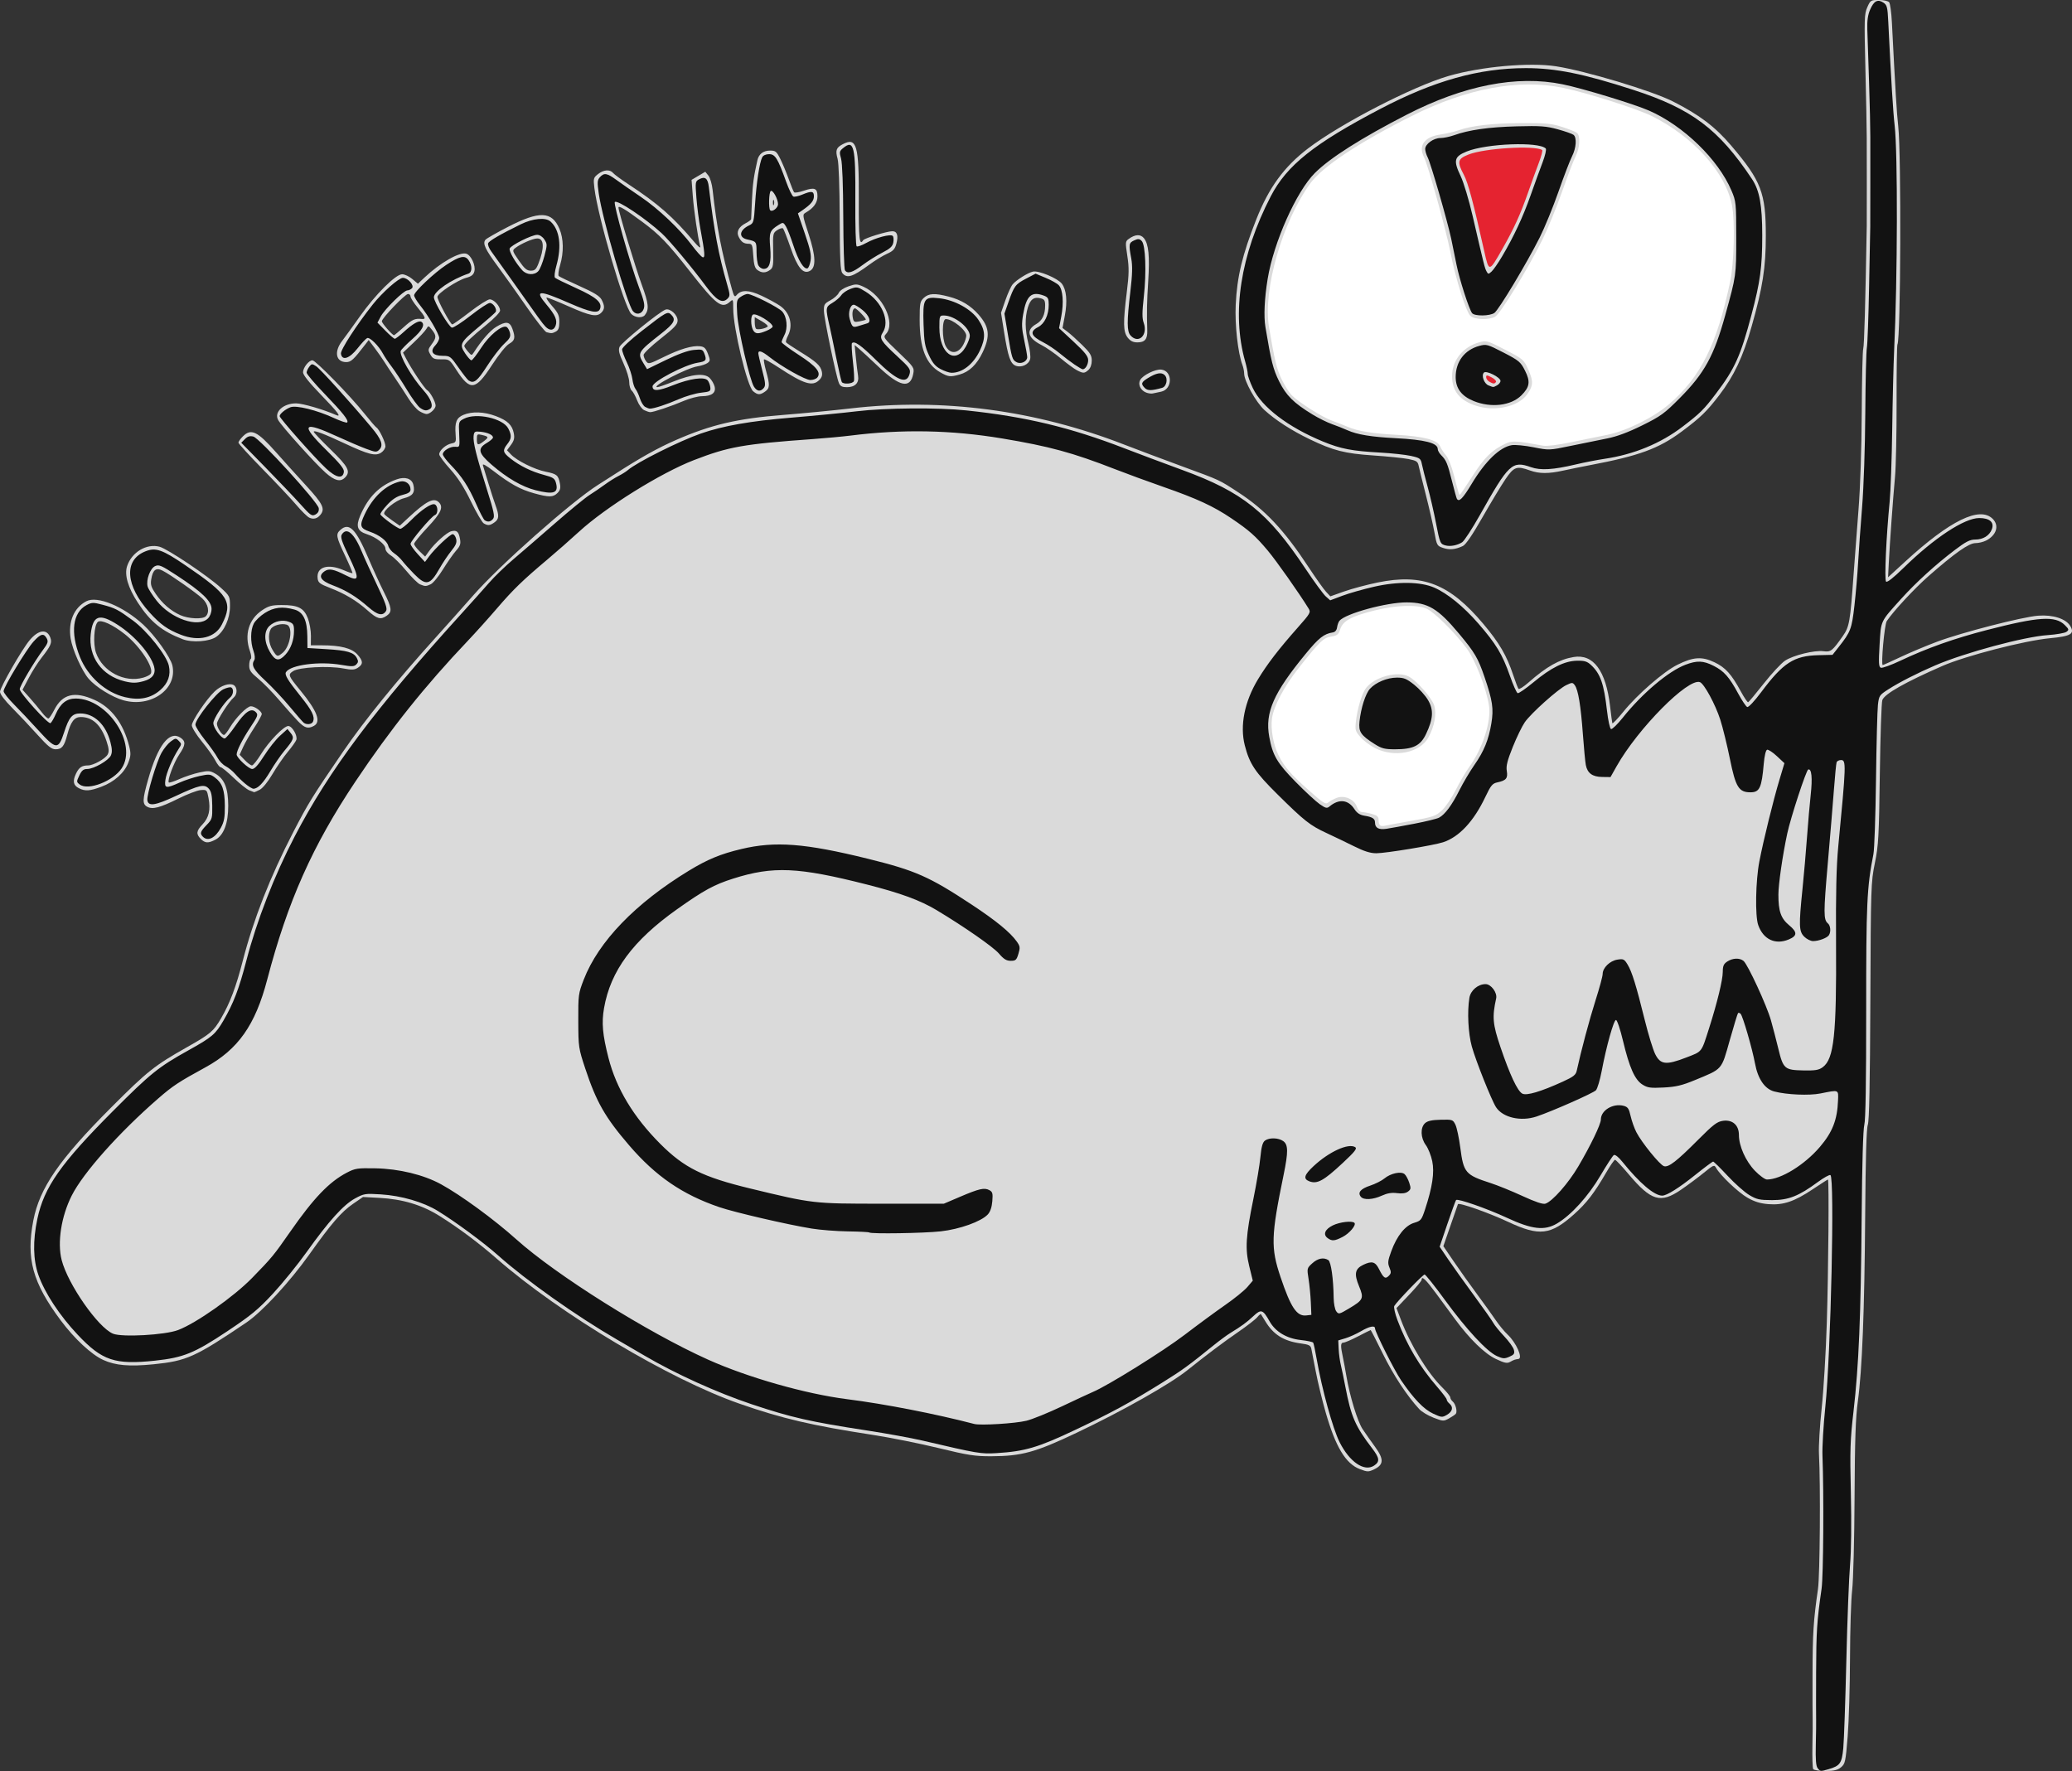 <?xml version="1.0" encoding="UTF-8" standalone="no"?>
<!-- Created with Inkscape (http://www.inkscape.org/) -->

<svg
   xmlns:dc="http://purl.org/dc/elements/1.1/"
   xmlns:cc="http://creativecommons.org/ns#"
   xmlns:rdf="http://www.w3.org/1999/02/22-rdf-syntax-ns#"
   xmlns:svg="http://www.w3.org/2000/svg"
   xmlns="http://www.w3.org/2000/svg"
   xmlns:sodipodi="http://sodipodi.sourceforge.net/DTD/sodipodi-0.dtd"
   xmlns:inkscape="http://www.inkscape.org/namespaces/inkscape"
   width="722.856"
   height="617.894"
   id="svg2"
   version="1.1"
   inkscape:version="0.48.3.1 r9886"
   sodipodi:docname="500.svg">
  <rect width="100%" height="100%" fill="#333333" stroke="none"/>
  <defs
     id="defs4" />
  <sodipodi:namedview
     id="base"
     pagecolor="#ffffff"
     bordercolor="#666666"
     borderopacity="1.0"
     inkscape:pageopacity="0.0"
     inkscape:pageshadow="2"
     inkscape:zoom="0.98994949"
     inkscape:cx="914.69296"
     inkscape:cy="303.69226"
     inkscape:document-units="px"
     inkscape:current-layer="layer1"
     showgrid="false"
     fit-margin-top="0"
     fit-margin-left="0"
     fit-margin-right="0"
     fit-margin-bottom="0"
     inkscape:window-width="2495"
     inkscape:window-height="1373"
     inkscape:window-x="65"
     inkscape:window-y="24"
     inkscape:window-maximized="1" />
  <g
     inkscape:label="Layer 1"
     inkscape:groupmode="layer"
     id="layer1"
     transform="translate(-11.951,-121.227)">
    <g
       id="g3765">
      <path
         transform="translate(11.951,121.227)"
         inkscape:connector-curvature="0"
         id="path2987"
         d="m 447.119,63.447 59.725,-33.082 29.042,-4.419 55.053,16.289 23.36,39.775 -24.117,63.513 -72.731,19.319 -8.081,10.985 -17.678,-21.339 -37.123,-4.419 -21.592,-41.416 z"
         style="fill:#ffffff;stroke:none;stroke-width:1px;stroke-linecap:butt;stroke-linejoin:miter;stroke-opacity:1;fill-opacity:1" />
      <path
         inkscape:connector-curvature="0"
         id="path3147"
         d="m 496.869,330.608 -23.612,6.061 -22.097,34.093 8.207,27.022 33.714,16.794 26.39,-7.576 17.425,-36.113 -9.596,-28.032 -16.036,-13.258 z"
         style="fill:#ffffff;stroke:#000000;stroke-width:1px;stroke-linecap:butt;stroke-linejoin:miter;stroke-opacity:1" />
      <path
         transform="translate(11.951,121.227)"
         inkscape:connector-curvature="0"
         id="path3761"
         d="M 501.036,50.189 548.26,48.673 518.587,105.873 z"
         style="fill:#e52330;stroke:none;stroke-width:1px;stroke-linecap:butt;stroke-linejoin:miter;stroke-opacity:1;fill-opacity:1" />
      <path
         transform="translate(11.951,121.227)"
         inkscape:connector-curvature="0"
         id="path3763"
         d="m 512.526,126.834 16.289,2.525 -9.218,9.091 z"
         style="fill:#e52330;stroke:none;stroke-width:1px;stroke-linecap:butt;stroke-linejoin:miter;stroke-opacity:1;fill-opacity:1" />
      <g
         transform="translate(1.01,82.833)"
         id="g3139">
        <path
           inkscape:connector-curvature="0"
           id="path3143"
           d="m 643.512,655.617 c -0.235,-0.381 -0.359,-4.11 -0.275,-8.287 0.084,-4.177 0.12,-8.158 0.081,-8.846 -0.039,-0.688 -0.058,-7.897 -0.041,-16.019 0.029,-14.209 0.32,-18.761 1.895,-29.637 0.691,-4.771 0.921,-36.562 0.343,-47.219 -0.14,-2.58 0.289,-9.757 0.954,-15.948 0.665,-6.192 1.468,-19.56 1.785,-29.707 0.568,-18.179 0.821,-50.034 0.397,-50.034 -0.119,0 -2.48,1.515 -5.246,3.366 -6.476,4.335 -10.365,5.646 -15.521,5.232 -2.839,-0.228 -4.863,-0.851 -7.306,-2.249 -3.238,-1.853 -9.507,-7.809 -10.944,-10.397 -0.648,-1.167 -0.882,-1.073 -4.335,1.738 -2.007,1.634 -5.585,4.294 -7.95,5.911 -7.089,4.847 -10.362,3.874 -18.196,-5.409 -2.354,-2.79 -4.505,-5.072 -4.78,-5.072 -0.275,0 -1.683,2.04 -3.129,4.534 -4.121,7.108 -6.801,10.58 -11.18,14.488 -8.168,7.287 -12.085,7.739 -22.956,2.649 -6.877,-3.22 -17.289,-6.876 -17.548,-6.162 -0.088,0.242 -1.266,3.633 -2.619,7.536 l -2.46,7.097 3.681,5.411 c 2.024,2.976 5.662,8.085 8.084,11.353 2.422,3.268 5.355,7.349 6.519,9.069 1.164,1.72 3.021,3.971 4.126,5.003 3.013,2.811 5.453,8.312 3.78,8.521 -1.189,0.149 -1.569,0.282 -2.874,1.009 -1.088,0.606 -1.941,0.432 -5.019,-1.024 -3.882,-1.836 -9.133,-6.954 -14.183,-13.823 -1.391,-1.892 -4.342,-5.902 -6.559,-8.912 -3.741,-5.079 -5.137,-6.397 -5.137,-4.849 0,0.343 -1.971,2.699 -4.38,5.235 l -4.38,4.611 1.576,4.186 c 3.237,8.601 9.314,18.525 14.397,23.514 1.537,1.509 2.795,3.072 2.795,3.474 0,0.402 0.391,1.056 0.869,1.452 0.975,0.809 1.643,3.458 1.069,4.239 -0.206,0.28 -1.263,1.002 -2.349,1.605 -1.904,1.056 -2.097,1.049 -5.419,-0.223 -1.895,-0.725 -4.133,-2.062 -4.975,-2.972 -4.275,-4.618 -9.053,-11.877 -12.717,-19.322 -2.244,-4.558 -4.161,-8.287 -4.262,-8.287 -0.1,0 -2.072,0.985 -4.382,2.189 -2.31,1.204 -4.601,2.189 -5.092,2.189 -1.028,0 -1.078,1.063 -0.238,5.003 0.33,1.548 0.883,4.503 1.227,6.567 1.17,7.008 3.889,15.929 5.668,18.601 0.975,1.465 2.946,4.269 4.378,6.231 3.119,4.271 3.035,6.197 -0.34,7.806 -1.986,0.947 -2.336,0.943 -4.97,-0.063 -4.967,-1.897 -8.462,-7.686 -11.945,-19.787 -1.188,-4.126 -2.737,-10.521 -3.443,-14.211 -0.706,-3.689 -1.413,-7.315 -1.571,-8.056 -0.234,-1.097 -0.899,-1.43 -3.573,-1.789 -6.048,-0.812 -9.657,-3.065 -12.507,-7.807 -0.724,-1.204 -1.4,-2.299 -1.504,-2.434 -0.104,-0.135 -0.688,0.363 -1.299,1.105 -0.611,0.742 -3.663,3.104 -6.783,5.248 -4.955,3.405 -11.144,8.06 -17.468,13.137 -6.145,4.934 -22.681,14.284 -38.776,21.926 -14.342,6.81 -19.14,8.129 -29.707,8.171 -5.73,0.023 -8.082,-0.342 -18.45,-2.863 -6.536,-1.589 -16.808,-3.647 -22.828,-4.574 -21.351,-3.286 -31.651,-5.695 -46.562,-10.89 -24.437,-8.514 -62.501,-31.236 -84.589,-50.495 -6.53,-5.693 -13.177,-10.665 -20.02,-14.974 -6.155,-3.876 -12.95,-5.919 -21.132,-6.354 l -5.629,-0.299 -3.524,2.417 c -4.005,2.746 -7.609,6.923 -15.218,17.639 -6.814,9.594 -16.512,20.073 -22.01,23.783 -17.843,12.037 -20.784,13.36 -32.277,14.519 -8.472,0.854 -13.358,0.434 -17.614,-1.514 -4.128,-1.89 -10.054,-7.407 -14.816,-13.792 -9.855,-13.218 -12.143,-21.583 -9.55,-34.921 2.196,-11.296 9.036,-21.221 27.1,-39.32 12.705,-12.73 15.147,-14.67 26.619,-21.151 8.064,-4.556 9.149,-5.48 11.803,-10.058 3.099,-5.345 5.167,-10.837 7.539,-20.022 3.743,-14.497 9.549,-29.29 17.636,-44.937 5.174,-10.011 6.625,-12.355 17.409,-28.117 7.39,-10.801 18.664,-24.689 32.21,-39.678 3.968,-4.391 9.889,-11.034 13.157,-14.762 9.259,-10.563 34.129,-32.587 43.528,-38.545 1.628,-1.032 4.272,-2.721 5.875,-3.753 9.039,-5.816 14.956,-9.122 21.274,-11.885 12.284,-5.372 21.456,-7.515 37.573,-8.778 6.679,-0.523 17.209,-1.54 23.401,-2.259 31.992,-3.716 64.355,0.559 95.377,12.597 4.644,1.802 13.773,5.233 20.288,7.624 13.527,4.965 12.7,4.581 19.739,9.171 9.244,6.028 15.889,13.125 24.392,26.052 2.489,3.784 5.206,7.61 6.038,8.502 l 1.513,1.622 4.869,-1.723 c 2.678,-0.948 7.92,-2.348 11.649,-3.112 15.726,-3.221 25.119,0.474 36.918,14.521 5.539,6.594 8.096,10.974 10.343,17.715 0.803,2.408 1.642,4.601 1.866,4.874 0.224,0.273 1.788,-0.719 3.476,-2.204 6.312,-5.554 10.734,-8.054 15.738,-8.899 6.893,-1.165 11.293,4.762 12.735,17.156 0.341,2.934 0.692,5.596 0.78,5.916 0.088,0.32 1.815,-1.466 3.838,-3.97 4.884,-6.045 14.074,-14.029 18.894,-16.415 5.525,-2.735 8.504,-2.937 12.867,-0.873 3.861,1.826 5.944,4.126 9.246,10.203 1.169,2.152 2.316,3.84 2.55,3.753 0.233,-0.088 2.695,-3.037 5.469,-6.553 2.775,-3.516 6.106,-7.093 7.404,-7.95 2.863,-1.89 10.263,-3.705 13.413,-3.291 2.548,0.335 3.087,-0.089 6.749,-5.314 2.279,-3.252 2.554,-4.842 3.764,-21.77 0.356,-4.988 1.115,-14.979 1.686,-22.202 0.635,-8.044 1.078,-21.253 1.141,-34.085 0.057,-11.523 0.291,-21.526 0.521,-22.229 0.338,-1.036 0.746,-15.307 1.225,-42.815 0.027,-1.548 0.035,-8.021 0.018,-14.385 -0.017,-6.364 -0.029,-13.822 -0.026,-16.574 0,-2.752 -0.206,-13.496 -0.464,-23.876 -0.433,-17.412 -0.383,-19.07 0.655,-21.421 1.084,-2.457 1.227,-2.548 4.054,-2.548 1.612,0 3.219,0.352 3.573,0.782 0.353,0.43 0.786,3.596 0.962,7.036 1.25,24.452 1.668,31.312 2.213,36.274 1.093,9.949 0.862,74.23 -0.274,76.068 -0.192,0.311 -0.328,9.34 -0.301,20.065 0.026,10.725 -0.221,22.47 -0.55,26.102 -0.744,8.216 -1.817,23.059 -2.163,29.914 l -0.261,5.175 6.04,-5.535 c 15.623,-14.318 25.959,-19.35 30.475,-14.834 2.343,2.343 1.323,5.68 -2.312,7.559 -0.954,0.493 -2.638,0.897 -3.742,0.897 -2.265,0 -7.164,3.448 -16.352,11.509 -4.884,4.285 -12.314,12.29 -14.57,15.697 -0.792,1.196 -2.073,15.323 -1.39,15.323 0.175,0 2.959,-1.249 6.187,-2.776 3.228,-1.527 8.965,-3.936 12.748,-5.353 8.557,-3.206 29.692,-8.652 35.25,-9.084 5.181,-0.402 9.714,1.052 11.231,3.603 1.628,2.737 0.231,3.571 -7.145,4.264 -8.822,0.83 -29.388,6.138 -37.461,9.669 -13.029,5.698 -20.137,9.73 -20.958,11.888 -0.3,0.79 -0.695,12.368 -0.876,25.727 -0.298,21.912 -0.467,24.964 -1.733,31.17 -1.358,6.658 -1.409,8.207 -1.575,48.156 -0.121,28.873 -0.386,41.84 -0.882,43.154 -0.481,1.273 -0.777,11.396 -0.919,31.43 -0.236,33.322 -1.054,54.125 -2.556,64.997 -0.789,5.712 -1.051,13.37 -1.151,33.662 -0.072,14.587 -0.442,28.91 -0.833,32.209 -0.387,3.268 -0.726,13.963 -0.753,23.766 -0.027,9.803 -0.394,22.093 -0.816,27.311 -0.716,8.853 -0.87,9.572 -2.307,10.768 -1.179,0.981 -2.448,1.286 -5.412,1.302 -2.177,0.012 -4.059,-0.282 -4.3,-0.671 z M 503.45,324.76 c 7.373,-1.31 8.335,-1.636 10.448,-3.545 1.28,-1.156 3.485,-4.391 4.9,-7.19 1.415,-2.798 3.504,-6.365 4.642,-7.927 4.741,-6.507 7.812,-16.01 6.961,-21.539 -0.922,-5.988 -4.82,-15.996 -7.765,-19.932 -4.266,-5.702 -11.454,-12.808 -14.057,-13.895 -3.5,-1.463 -10.722,-1.197 -18.161,0.667 -8.083,2.025 -10.973,3.606 -11.902,6.508 -0.604,1.886 -1.032,2.234 -3.186,2.583 -2.723,0.441 -3.939,1.621 -11.381,11.049 -5.021,6.36 -8.667,13.257 -9.25,17.499 -0.514,3.74 0.493,9.348 2.331,12.971 2.029,4.002 4.146,6.447 10.397,12.015 5.155,4.591 5.992,5.123 6.88,4.37 0.556,-0.471 1.867,-1.194 2.914,-1.607 2.693,-1.062 6.157,0.422 7.065,3.026 0.405,1.163 1.097,1.898 1.788,1.9 0.62,0.002 2.182,0.297 3.472,0.655 1.836,0.51 2.345,0.962 2.345,2.081 0,1.843 0.593,2.4 2.17,2.042 0.698,-0.159 4.924,-0.938 9.391,-1.731 z m -12.661,-25.295 c -1.772,-0.883 -4.11,-2.617 -5.195,-3.853 -1.808,-2.06 -1.944,-2.513 -1.627,-5.43 0.479,-4.404 2.07,-9.759 3.456,-11.626 2.94,-3.964 11.002,-6.184 14.982,-4.126 2.697,1.395 7.985,7.379 8.858,10.023 0.957,2.9 0.15,7.376 -2.037,11.302 -2.951,5.298 -11.713,7.061 -18.437,3.71 z M 80.988,331.091 c -1.706,-1.706 -1.575,-2.799 0.612,-5.088 2.219,-2.322 2.853,-5.091 2.093,-9.135 -0.548,-2.917 -0.602,-2.973 -2.727,-2.814 -1.192,0.089 -4.7,1.422 -7.796,2.962 -6.428,3.198 -8.98,3.869 -10.868,2.858 -1.74,-0.931 -1.688,-2.469 0.324,-9.551 3.393,-11.947 7.381,-17.109 11.254,-14.571 1.94,1.271 1.852,2.546 -0.404,5.875 -1.871,2.762 -4.253,9.151 -3.64,9.764 0.181,0.181 1.85,-0.354 3.708,-1.189 1.858,-0.835 4.974,-1.863 6.923,-2.286 3.196,-0.692 3.749,-0.65 5.629,0.432 3.141,1.808 4.446,5.046 4.469,11.092 0.024,6.183 -1.573,10.412 -4.505,11.928 -2.489,1.287 -3.567,1.228 -5.072,-0.277 z m 16.909,-16.955 c -0.848,-0.338 -3.286,-2.291 -5.418,-4.338 -2.133,-2.048 -4.177,-3.723 -4.544,-3.723 -0.367,0 -1.206,-1.055 -1.865,-2.345 -0.659,-1.29 -2.776,-4.268 -4.703,-6.619 -1.928,-2.35 -3.505,-4.899 -3.505,-5.664 0,-1.532 5.089,-9.077 7.965,-11.808 2.16,-2.052 5.149,-3.057 6.629,-2.229 1.326,0.742 1.348,3.241 0.038,4.328 -1.678,1.393 -5.876,7.932 -5.876,9.153 0,1.288 1.665,3.926 2.478,3.926 0.292,0 1.234,-1.196 2.094,-2.658 1.953,-3.321 5.941,-7.349 7.277,-7.349 1.348,0 3.787,1.754 3.787,2.723 0,0.427 -1.196,2.598 -2.658,4.826 -1.462,2.228 -3.196,5.247 -3.855,6.71 l -1.197,2.659 1.783,1.861 c 0.98,1.023 2.112,1.861 2.515,1.861 0.403,0 1.815,-1.759 3.138,-3.909 2.74,-4.451 7.973,-9.852 9.54,-9.846 1.347,0.005 3.32,3.43 2.795,4.853 -0.22,0.597 -1.575,2.492 -3.011,4.212 -1.436,1.72 -3.819,5.181 -5.295,7.691 -1.59,2.704 -3.4,4.934 -4.44,5.472 -0.966,0.499 -1.84,0.89 -1.944,0.868 -0.103,-0.022 -0.881,-0.316 -1.728,-0.655 z m -59.432,-0.738 c -1.968,-0.996 -2.255,-2.46 -1,-5.105 1.015,-2.139 2.056,-2.844 4.197,-2.844 1.856,0 6.046,-2.337 6.836,-3.813 0.54,-1.009 0.46,-2.038 -0.351,-4.52 -1.865,-5.702 -4.871,-8.554 -9.016,-8.554 -2.278,0 -3.518,1.637 -4.735,6.25 -1.054,3.996 -1.879,5.007 -4.081,5.007 -1.383,0 -2.675,-1.042 -6.334,-5.11 -2.528,-2.81 -6.496,-7.022 -8.818,-9.36 -2.59,-2.608 -4.222,-4.771 -4.222,-5.598 0,-1.473 7.682,-14.836 10.355,-18.012 3.072,-3.651 6.011,-4.025 7.193,-0.916 0.684,1.799 0.205,2.897 -3.105,7.129 -1.236,1.58 -3.223,4.723 -4.417,6.986 l -2.171,4.114 2.483,2.778 c 1.366,1.528 3.282,3.823 4.257,5.101 0.976,1.277 2.026,2.237 2.335,2.132 0.309,-0.105 1.199,-1.44 1.979,-2.968 2.848,-5.581 7.078,-6.64 14.043,-3.514 5.953,2.671 10.131,8.245 12.113,16.159 0.635,2.537 0.589,3.404 -0.305,5.745 -1.355,3.549 -4.891,6.717 -9.365,8.39 -4.066,1.521 -5.68,1.628 -7.871,0.52 z m 76.378,-23.44 c -1.249,-1.296 -4.197,-4.603 -6.55,-7.349 -2.353,-2.746 -5.656,-6.118 -7.34,-7.494 -2.496,-2.039 -3.064,-2.871 -3.071,-4.497 -0.005,-1.098 0.24,-2.15 0.545,-2.338 0.306,-0.189 0.178,-1.395 -0.285,-2.695 -2.039,-5.713 -0.433,-11.137 4.221,-14.26 2.28,-1.531 3.338,-1.817 6.768,-1.833 5.753,-0.026 7.817,1.001 9.198,4.58 0.617,1.598 1.107,4.384 1.088,6.19 l -0.033,3.283 3.857,0 c 6.463,0 10.365,0.993 12.314,3.134 2.1,2.307 2.164,3.426 0.267,4.669 -1.213,0.795 -2.064,0.838 -5.16,0.259 -5.179,-0.968 -15.37,-0.424 -17.439,0.932 -1.899,1.244 -1.801,1.504 2.596,6.868 5.806,7.081 7.226,10.861 4.609,12.261 -2.051,1.098 -3.228,0.738 -5.587,-1.709 z m -5.326,-23.768 c 2.729,-2.228 3.763,-9.115 1.476,-9.841 -1.877,-0.596 -4.913,0.256 -5.62,1.578 -1.007,1.881 -0.713,5.008 0.682,7.265 1.492,2.415 1.665,2.465 3.462,0.998 z m -55.521,16.535 c -4.003,-1.126 -9.627,-4.617 -12.145,-7.539 -2.34,-2.715 -5.629,-10.08 -6.258,-14.014 -0.932,-5.826 1.154,-10.77 5.49,-13.012 3.793,-1.961 12.833,1.751 19.793,8.129 4.098,3.755 9.562,11.407 10.212,14.299 1.842,8.196 -7.505,14.833 -17.091,12.137 z m 6.938,-7.91 c 1.177,-0.338 2.343,-0.941 2.59,-1.341 1.251,-2.024 -3.646,-9.535 -8.984,-13.778 -4.216,-3.351 -8.356,-5.242 -9.463,-4.323 -1.338,1.11 -1.728,7.696 -0.639,10.783 2.307,6.539 9.933,10.542 16.496,8.659 z M 74.7,261.421 c -7.245,-2.777 -11.291,-6.064 -15.639,-12.705 -3.48,-5.315 -4.787,-9.76 -3.77,-12.821 1.616,-4.865 6.808,-7.961 11.315,-6.747 2.804,0.755 16.942,10.241 21.474,14.408 3,2.759 3.094,2.95 3.094,6.345 0,4.277 -1.953,8.664 -4.74,10.649 -2.386,1.699 -8.408,2.146 -11.734,0.872 z m 8.04,-8.007 c 1.42,-1.42 0.865,-4.27 -1.21,-6.208 -2.21,-2.065 -11.047,-8.256 -13.859,-9.71 -2.299,-1.189 -3.427,-0.323 -3.974,3.048 -0.297,1.832 -0.012,2.753 1.565,5.044 2.346,3.41 5.203,5.889 8.535,7.408 2.853,1.301 7.828,1.533 8.944,0.417 z m 56.46,-2.022 c -3.892,-3.457 -7.858,-5.835 -13.146,-7.884 -3.56,-1.38 -4.127,-1.819 -4.303,-3.339 -0.46,-3.96 3.507,-5.227 8.996,-2.875 1.625,0.697 3.046,1.175 3.158,1.063 0.112,-0.112 -1.053,-2.863 -2.587,-6.114 -3.125,-6.619 -3.282,-7.466 -1.653,-8.941 3.073,-2.781 5.412,-0.424 9.806,9.878 1.606,3.766 4.021,9.037 5.367,11.713 2.814,5.596 2.986,6.945 1.056,8.297 -2.154,1.508 -3.324,1.194 -6.694,-1.799 z m 18.29,-9.113 c -0.75,-0.302 -2.915,-2.431 -4.812,-4.73 -1.897,-2.3 -4.309,-4.704 -5.36,-5.343 -1.088,-0.662 -1.911,-1.691 -1.911,-2.39 0,-1.492 -3.202,-3.987 -6.452,-5.029 -3.368,-1.08 -3.954,-2.732 -2.319,-6.545 2.807,-6.548 6.794,-10.505 12.697,-12.601 2.937,-1.043 5.265,-0.295 5.807,1.865 0.681,2.713 -0.171,3.939 -3.282,4.722 -2.91,0.733 -7.508,4.461 -6.838,5.545 0.183,0.295 1.47,1.326 2.861,2.29 l 2.529,1.753 2.97,-2.762 c 6.32,-5.877 8.893,-7.184 10.663,-5.414 1.694,1.694 0.772,3.742 -3.94,8.752 -2.58,2.742 -4.691,5.332 -4.691,5.755 0,0.423 0.865,1.596 1.923,2.606 l 1.923,1.837 1.34,-1.876 c 1.987,-2.781 6.191,-6.552 7.757,-6.956 1.902,-0.491 2.58,0.085 3.051,2.595 0.34,1.814 0.115,2.494 -1.396,4.215 -0.991,1.129 -3.043,4.064 -4.561,6.523 -1.517,2.459 -3.424,4.774 -4.238,5.145 -1.71,0.779 -1.894,0.781 -3.722,0.045 z m 356.915,-12.712 c -2.118,-0.708 -2.216,-0.882 -3.036,-5.422 -0.466,-2.58 -1.818,-8.49 -3.005,-13.134 -1.187,-4.644 -2.313,-9.203 -2.503,-10.133 -0.298,-1.457 -0.787,-1.777 -3.562,-2.327 -1.769,-0.351 -7.298,-0.915 -12.286,-1.254 -9.976,-0.678 -13.917,-1.685 -22.202,-5.672 -6.264,-3.014 -11.957,-6.689 -15.726,-10.151 -3.003,-2.758 -7.102,-10.133 -7.102,-12.778 0,-0.761 -0.263,-2.077 -0.585,-2.924 -1.585,-4.169 -2.69,-14.046 -2.354,-21.057 0.47,-9.829 2.295,-17.411 7.15,-29.707 4.41,-11.169 9.711,-18.439 18.112,-24.841 11.365,-8.66 36.492,-21.62 48.97,-25.258 11.268,-3.285 28.311,-4.82 37.531,-3.381 10.413,1.625 33.436,8.545 40.734,12.243 9.369,4.748 14.776,8.849 20.421,15.488 10.426,12.264 12.02,16.427 12.02,31.402 0,11.072 -1.09,18.046 -4.933,31.558 -3.061,10.764 -6.13,17.283 -11.335,24.079 -4.348,5.677 -6.499,7.759 -13.074,12.656 -8.003,5.961 -14.903,8.492 -31.949,11.719 -2.924,0.554 -7.145,1.411 -9.381,1.906 -5.103,1.129 -8.376,1.12 -11.57,-0.031 -4.656,-1.678 -5.604,-1.347 -8.561,2.989 -1.466,2.15 -5.075,8.13 -8.02,13.29 -3.59,6.291 -5.862,9.614 -6.895,10.087 -2.672,1.223 -4.599,1.406 -6.857,0.651 z m 10.267,-25.11 c 4.198,-6.547 6.823,-9.108 11.622,-11.338 2.204,-1.024 4.048,-0.915 13.011,0.77 1.251,0.235 5.075,-0.237 9.694,-1.197 4.195,-0.872 9.874,-2.033 12.619,-2.579 6.75,-1.343 16.305,-6.086 21.736,-10.79 10.953,-9.486 16.587,-20.833 21.191,-42.681 1.377,-6.532 1.718,-21.045 0.627,-26.636 -2.23,-11.429 -13.359,-23.831 -27.907,-31.1 -5.11,-2.553 -22.401,-8.055 -30.958,-9.85 -15.414,-3.234 -33.571,0.132 -52.848,9.797 -18.503,9.277 -31.175,17.7 -35.424,23.547 -9.752,13.418 -16.567,37.18 -14.379,50.134 1.939,11.482 2.661,14.486 4.326,18.009 1.009,2.134 2.557,4.647 3.44,5.583 2.279,2.417 10.541,7.692 14.052,8.972 1.633,0.595 4.178,1.593 5.656,2.218 3.615,1.527 8.398,2.308 17.013,2.778 9.389,0.512 14.263,1.787 15.186,3.973 0.377,0.892 1.309,2.325 2.072,3.185 0.787,0.887 1.977,3.863 2.75,6.88 1.667,6.503 1.781,6.88 2.079,6.88 0.131,0 2.129,-2.949 4.44,-6.554 z m 1.375,-24.453 c -5.852,-1.869 -8.515,-5.118 -8.515,-10.388 0,-5.552 3.829,-10.27 9.597,-11.823 2.414,-0.65 2.818,-0.531 8.95,2.64 6.331,3.274 6.445,3.372 8.065,6.983 1.816,4.047 1.72,5.64 -0.529,8.698 -3.061,4.163 -11.125,5.949 -17.568,3.891 z m 6.791,-8.367 c 0.204,-0.329 -0.483,-1.04 -1.527,-1.58 -1.646,-0.851 -1.897,-0.859 -1.897,-0.058 0,0.508 0.493,1.21 1.094,1.561 1.388,0.808 1.867,0.824 2.329,0.077 z m -8.896,-23.011 c -1.535,-1.363 -5.227,-13.115 -7.023,-22.359 -1.473,-7.58 -7.778,-30.289 -9.151,-32.96 -2.12,-4.123 0.048,-7.161 5.699,-7.985 2.064,-0.301 4.915,-0.967 6.336,-1.48 4.435,-1.603 12.055,-2.467 22.121,-2.508 8.376,-0.034 10.283,0.149 14.024,1.352 2.381,0.765 4.703,1.701 5.16,2.08 1.247,1.035 1,5.257 -0.477,8.151 -0.719,1.409 -2.846,6.957 -4.727,12.327 -1.881,5.371 -4.946,12.861 -6.811,16.644 -5.011,10.164 -14.811,26.13 -16.597,27.04 -2.284,1.164 -7.091,0.993 -8.552,-0.303 z m 11.037,-23.212 c 4.092,-7.187 6.404,-12.252 9.033,-19.786 1.2,-3.44 2.903,-8.142 3.784,-10.449 0.881,-2.307 1.397,-4.315 1.148,-4.463 -2.808,-1.664 -20.098,-0.606 -25.627,1.57 -3.888,1.529 -4.12,2.515 -1.674,7.114 1.465,2.755 3.319,9.71 7.131,26.743 1.622,7.249 1.666,7.244 6.206,-0.73 z m -355.275,95.585 c -0.571,-0.333 -2.578,-3.773 -4.459,-7.642 -2.427,-4.993 -4.532,-8.271 -7.248,-11.288 -2.105,-2.338 -3.828,-4.66 -3.828,-5.16 0,-1.346 2.3,-3.401 4.242,-3.789 1.589,-0.318 1.687,-0.523 1.48,-3.122 -0.339,-4.264 0.287,-5.841 2.724,-6.859 3.028,-1.265 7.188,-1.114 11.259,0.409 4.112,1.538 5.775,3.129 6.322,6.048 0.309,1.645 0.083,2.56 -0.989,4.009 l -1.389,1.878 1.364,1.452 c 2.053,2.185 8.223,5.255 12.147,6.042 3.89,0.781 4.4,1.207 4.956,4.138 0.295,1.557 0.092,2.341 -0.85,3.283 -1.532,1.532 -2.959,1.548 -8.208,0.093 -4.727,-1.311 -8.153,-3.19 -14.032,-7.696 -2.779,-2.13 -4.021,-2.792 -3.776,-2.014 0.201,0.638 1.049,3.412 1.885,6.163 0.836,2.752 1.967,6.235 2.512,7.74 1.329,3.666 1.252,4.828 -0.398,5.984 -1.595,1.117 -2.262,1.177 -3.714,0.329 z m 0.091,-28.722 c 1.746,-1.341 1.668,-1.556 -0.772,-2.142 -1.588,-0.381 -1.72,-0.267 -1.72,1.476 0,2.195 0.373,2.295 2.492,0.666 z M 118.826,218.997 c -0.688,-0.328 -2.722,-2.33 -4.519,-4.448 -1.798,-2.118 -7.075,-7.73 -11.727,-12.471 -4.652,-4.741 -8.458,-8.905 -8.458,-9.253 0,-0.348 0.691,-1.324 1.535,-2.168 2.882,-2.882 5.079,-1.831 11.599,5.548 2.58,2.92 7.294,8.144 10.476,11.609 5.856,6.376 6.695,8.084 5.003,10.183 -1.092,1.355 -2.443,1.701 -3.909,1.001 z m 5.723,-15.654 c -3.541,-3.096 -15.497,-16.389 -16.589,-18.444 -1.472,-2.77 1.834,-5.794 6.31,-5.772 2.241,0.011 9.572,2.146 13.781,4.013 2.204,0.978 0.954,-0.726 -5.162,-7.037 -4.117,-4.248 -6.245,-6.918 -6.231,-7.818 0.025,-1.646 2.013,-4.181 3.279,-4.181 1.108,0 13.175,12.362 18.122,18.566 1.971,2.472 3.872,4.672 4.224,4.889 0.971,0.6 3.124,5.097 3.124,6.525 0,0.694 -0.68,1.707 -1.512,2.252 -1.946,1.275 -4.448,0.639 -12.735,-3.24 -7.229,-3.384 -10.77,-4.721 -10.77,-4.067 0,0.263 2.674,3.075 5.941,6.249 6.174,5.996 7.029,7.677 4.959,9.747 -1.607,1.607 -3.528,1.128 -6.741,-1.681 z m 32.634,-21.546 c -0.919,-0.57 -2.607,-2.541 -3.753,-4.381 -1.145,-1.839 -3.274,-5.095 -4.731,-7.234 -1.457,-2.139 -3.145,-4.691 -3.753,-5.67 -0.607,-0.979 -2.065,-3.064 -3.24,-4.632 l -2.136,-2.851 -1.155,1.505 c -4.113,5.357 -5.017,6.195 -6.679,6.195 -3.628,0 -4.335,-3.625 -1.44,-7.385 0.977,-1.27 3.77,-5.126 6.206,-8.571 5.413,-7.652 12.473,-14.69 14.736,-14.69 0.867,0 2.46,0.743 3.54,1.652 l 1.963,1.652 2.306,-2.172 c 5.521,-5.201 12.261,-9.036 14.583,-8.299 1.679,0.533 3.319,4.115 2.811,6.14 -0.303,1.206 -1.011,1.771 -2.84,2.263 -3.076,0.828 -10.059,5.448 -10.059,6.654 0,1.182 4.54,9.596 5.185,9.61 0.272,0.006 3.044,-1.959 6.159,-4.367 3.116,-2.408 6.225,-4.378 6.91,-4.378 1.441,0 3.584,2.313 3.614,3.901 0.012,0.614 -2.077,2.789 -4.805,5.003 -5.121,4.156 -7.683,6.617 -7.683,7.379 0,0.256 0.573,1.129 1.273,1.941 1.226,1.421 1.302,1.432 2.033,0.299 2.72,-4.219 5.675,-7.609 7.744,-8.88 3.403,-2.091 4.801,-1.953 5.711,0.565 1.136,3.143 0.927,4.135 -1.117,5.301 -1.097,0.625 -3.592,3.719 -6.04,7.489 -5.739,8.836 -7.554,9.066 -12.407,1.571 -2.343,-3.618 -2.434,-3.682 -5.227,-3.649 -2.451,0.029 -2.975,-0.199 -3.802,-1.654 -0.894,-1.572 -0.864,-1.816 0.433,-3.571 1.7,-2.299 1.718,-3.053 0.12,-5.061 -1.219,-1.531 -1.26,-1.538 -1.961,-0.313 -0.394,0.688 -2.388,2.83 -4.431,4.761 l -3.714,3.51 1.065,2.059 c 1.903,3.68 6.464,10.504 7.377,11.039 1.027,0.601 2.937,4.109 2.937,5.396 0,1.103 -2.003,2.948 -3.176,2.926 -0.489,-0.009 -1.641,-0.483 -2.559,-1.053 z m -5.39,-29.263 c 3.005,-2.702 3.866,-3.092 6.278,-2.847 1.632,0.166 1.355,-0.613 -1.407,-3.956 -1.376,-1.665 -2.502,-3.419 -2.502,-3.897 0,-0.479 -0.388,-0.87 -0.862,-0.87 -1.026,0 -9.144,8.452 -9.144,9.52 0,0.677 3.661,4.865 4.252,4.865 0.14,0 1.663,-1.266 3.385,-2.814 z m 83.849,28.952 c -0.764,-0.369 -1.856,-1.894 -2.427,-3.389 -0.571,-1.495 -1.424,-3.038 -1.895,-3.429 -0.471,-0.391 -0.857,-1.709 -0.857,-2.93 0,-1.22 -0.893,-4.157 -1.985,-6.525 -1.546,-3.354 -1.857,-4.631 -1.407,-5.774 0.554,-1.408 13.838,-12.198 16.017,-13.01 1.59,-0.593 4.264,1.802 4.248,3.804 -0.011,1.364 -1.113,2.54 -5.941,6.337 -3.261,2.564 -5.928,5.114 -5.928,5.666 0,0.552 0.384,1.528 0.853,2.169 0.816,1.115 1.08,1.054 6.098,-1.413 5.774,-2.839 10.047,-4.103 12.791,-3.786 1.428,0.165 1.978,0.699 2.711,2.633 0.837,2.208 0.824,2.496 -0.147,3.206 -0.587,0.429 -2.205,0.962 -3.597,1.185 -3.665,0.586 -16.321,7.171 -13.908,7.236 0.404,0.011 2.937,-0.87 5.629,-1.958 6.419,-2.594 10.834,-3.027 12.625,-1.236 0.719,0.719 1.496,2.061 1.727,2.983 0.547,2.178 -0.992,3.353 -4.417,3.373 -1.396,0.008 -4.227,0.737 -6.291,1.619 -4.414,1.887 -10.749,4.012 -11.782,3.952 -0.399,-0.023 -1.351,-0.344 -2.115,-0.713 z m 38.038,-6.594 c -2.066,-1.704 -6.941,-21.977 -6.942,-28.866 -10e-5,-3.235 -0.049,-3.336 -1.144,-2.345 -2.854,2.583 -4.767,1.131 -13.953,-10.586 -7.754,-9.89 -10.598,-12.847 -16.7,-17.358 -5.91,-4.369 -8.23,-5.757 -8.23,-4.923 0,1.338 5.871,20.806 8.106,26.882 2.43,6.603 2.644,8.653 1.108,10.616 -0.904,1.156 -3.418,0.949 -4.759,-0.391 -2.456,-2.456 -11.68,-33.962 -12.865,-43.94 -0.393,-3.312 -0.318,-3.602 1.266,-4.847 1.974,-1.553 4.168,-1.711 5.273,-0.38 0.431,0.52 2.787,2.257 5.236,3.862 10.441,6.84 15.698,11.443 23.084,20.211 1.433,1.701 2.245,2.319 2.052,1.564 -0.833,-3.268 -2.177,-12.453 -2.569,-17.564 l -0.436,-5.681 2.396,-1.414 2.396,-1.414 1.073,1.325 c 0.59,0.729 1.251,2.936 1.468,4.905 1.462,13.269 3.045,21.412 6.753,34.741 0.709,2.55 0.96,2.871 1.623,2.073 1.6,-1.928 4.241,-1.865 8.685,0.206 2.314,1.079 5.245,2.676 6.512,3.549 3.464,2.387 4.604,6.8 2.699,10.452 -0.512,0.982 -0.803,1.992 -0.646,2.246 0.157,0.254 2.301,1.702 4.765,3.218 5.785,3.561 7.242,4.877 7.712,6.969 0.279,1.241 0.039,2.056 -0.876,2.971 -2.375,2.375 -5.35,1.449 -14.335,-4.462 -2.547,-1.676 -4.775,-2.904 -4.95,-2.729 -0.175,0.175 0.15,2.003 0.723,4.063 1.368,4.92 1.315,6.002 -0.349,7.168 -1.782,1.248 -2.543,1.226 -4.177,-0.121 z m 5.069,-22.562 c 0.242,-0.235 -0.672,-1.068 -2.033,-1.851 l -2.473,-1.423 0,1.791 c 0,0.985 0.203,1.993 0.45,2.241 0.482,0.482 3.325,-0.049 4.055,-0.758 z m 132.033,23.021 c -1.949,-0.777 -2.912,-2.802 -2.075,-4.366 0.906,-1.692 5.34,-3.873 7.393,-3.635 4.019,0.466 3.933,6.899 -0.104,7.709 -1.084,0.218 -2.394,0.495 -2.91,0.616 -0.516,0.121 -1.553,-0.025 -2.304,-0.324 z M 303.627,172.078 c -0.973,-2.249 -5.178,-22.424 -5.245,-25.166 -0.055,-2.259 0.157,-2.611 2.249,-3.738 1.27,-0.684 2.586,-1.85 2.923,-2.591 0.358,-0.786 1.772,-1.741 3.396,-2.295 2.547,-0.868 2.99,-0.856 5.221,0.143 6.723,3.01 11.335,12.644 7.883,16.465 -1.06,1.173 -0.92,1.378 4.406,6.46 5.292,5.05 5.485,5.331 5.094,7.415 -1.002,5.343 -4.689,4.619 -12.066,-2.367 -2.975,-2.818 -6.079,-5.684 -6.898,-6.37 l -1.489,-1.247 0.429,4.378 c 0.236,2.408 0.578,5.249 0.759,6.314 0.427,2.505 -1.032,4.005 -3.896,4.005 -1.64,0 -2.304,-0.337 -2.766,-1.407 z m 9.346,-22.142 c 0.333,-0.286 -3.153,-3.969 -3.757,-3.969 -0.736,0 -1.09,1.546 -0.756,3.294 0.282,1.473 0.528,1.611 2.281,1.278 1.081,-0.205 2.085,-0.477 2.232,-0.603 z m 26.019,18.37 c -5.01,-2.837 -7.211,-8.417 -7.211,-18.278 0,-5.823 0.119,-6.456 1.448,-7.704 1.707,-1.603 3.834,-1.708 8.74,-0.43 4.296,1.119 7.606,3.118 10.363,6.258 3.792,4.319 4.131,7.448 1.426,13.165 -2.021,4.271 -4.669,6.816 -8.081,7.763 -3.233,0.898 -3.862,0.825 -6.685,-0.774 z m 8.105,-9.818 c 0.52,-1.005 0.945,-2.351 0.945,-2.992 0,-1.933 -4.758,-5.777 -7.151,-5.777 -1.323,0 -1.359,6.833 -0.05,9.365 1.588,3.07 4.504,2.792 6.256,-0.596 z m 39.51,9.061 c -0.976,-0.509 -3.486,-2.356 -5.579,-4.105 -2.093,-1.749 -5.155,-3.864 -6.803,-4.699 -4.787,-2.426 -5.466,-5.193 -1.788,-7.28 2.111,-1.198 3.123,-3.293 3.123,-6.465 0,-1.79 -0.269,-2.204 -1.66,-2.553 -2.252,-0.565 -3.513,0.376 -4.388,3.275 -1.049,3.474 -0.986,7.813 0.179,12.452 0.556,2.212 0.844,4.684 0.64,5.494 -0.48,1.914 -3.026,3.097 -5.026,2.337 -1.87,-0.711 -2.685,-3.073 -4.076,-11.813 l -1.06,-6.661 1.523,-4.378 c 0.837,-2.408 1.979,-4.907 2.536,-5.554 1.341,-1.555 5.232,-4.002 7.06,-4.44 1.969,-0.472 8.668,2.326 10.104,4.221 1.613,2.126 1.986,6.121 1.04,11.134 l -0.813,4.311 1.818,1.382 c 1,0.76 3.296,2.833 5.102,4.606 2.72,2.671 3.283,3.599 3.283,5.411 0,1.325 -0.451,2.595 -1.144,3.222 -1.399,1.266 -1.819,1.276 -4.07,0.102 z m 17.767,-11.347 c -1.597,-2.03 -1.663,-5.12 -0.339,-15.814 0.794,-6.412 0.827,-8.582 0.193,-12.723 -0.72,-4.702 -0.694,-5.044 0.45,-5.881 2.277,-1.665 4.148,-1.762 5.351,-0.276 1.631,2.014 2.046,6.214 1.485,15.043 -0.461,7.263 -0.53,10.898 -0.323,17.132 0.1,3.035 -0.838,4.167 -3.453,4.167 -1.488,0 -2.43,-0.462 -3.363,-1.648 z m -202.759,-1.895 c -0.559,-0.149 -3.654,-4.083 -6.88,-8.743 -3.225,-4.659 -7.771,-11.048 -10.102,-14.198 -4.451,-6.013 -5.395,-8.051 -4.32,-9.33 0.358,-0.426 3.865,-2.429 7.794,-4.453 11.052,-5.692 15.353,-5.538 18.003,0.644 1.472,3.435 1.557,8.21 0.226,12.693 -0.542,1.825 -0.753,3.531 -0.469,3.79 0.284,0.259 3.57,1.843 7.301,3.518 5.056,2.27 7.008,3.477 7.661,4.736 1.133,2.183 1.107,3.308 -0.106,4.521 -1.589,1.589 -3.807,1.168 -11.273,-2.144 -3.877,-1.72 -7.373,-3.127 -7.769,-3.127 -0.396,0 0.429,1.306 1.835,2.902 2.148,2.44 2.555,3.333 2.555,5.607 0,2.034 -0.3,2.865 -1.21,3.352 -1.25,0.669 -1.53,0.689 -3.246,0.231 z m -2.881,-23.819 c 2.202,-5.554 2.063,-8.923 -0.367,-8.899 -1.503,0.015 -5.676,1.822 -7.589,3.285 -1.189,0.909 -1.157,1.026 1.198,4.446 1.939,2.815 2.757,3.512 4.123,3.512 1.387,0 1.877,-0.436 2.634,-2.345 z m 106.073,3.186 c -0.681,-0.821 -0.871,-4.798 -0.919,-19.232 -0.036,-10.858 -0.332,-19.173 -0.733,-20.618 -0.831,-2.994 -0.496,-3.932 1.839,-5.139 4.839,-2.502 5.641,0.317 5.557,19.538 -0.059,13.466 0.225,16.086 1.516,13.997 0.439,-0.71 8.317,-3.146 10.175,-3.146 1.694,0 2.182,1.499 1.414,4.349 -0.511,1.898 -1.128,2.563 -3.274,3.529 -1.454,0.655 -4.223,2.352 -6.153,3.771 -5.889,4.332 -7.785,4.926 -9.423,2.951 z m -29.63,-1.078 c -0.892,-0.652 -1.244,-1.872 -1.443,-5.003 -0.237,-3.724 -0.398,-4.142 -1.598,-4.15 -1.695,-0.012 -2.523,-0.572 -3.452,-2.336 -0.953,-1.81 -0.075,-3.552 2.449,-4.857 1.022,-0.528 1.859,-1.165 1.86,-1.414 10e-4,-0.249 0.133,-3.302 0.292,-6.784 0.255,-5.556 0.598,-8.043 1.9,-13.795 0.481,-2.123 2.075,-3.327 4.406,-3.327 1.922,0 2.28,0.295 3.605,2.971 0.809,1.634 2.124,4.8 2.922,7.036 0.798,2.236 1.634,4.278 1.858,4.538 0.224,0.26 1.733,0.021 3.354,-0.532 3.796,-1.294 4.801,-0.887 4.801,1.944 0,2.242 -1.344,4.107 -4.102,5.692 -1.18,0.678 -1.151,0.891 1.015,7.505 2.521,7.699 2.656,11.64 0.44,12.826 -2.364,1.265 -4.3,-1.057 -6.734,-8.078 -1.204,-3.472 -2.391,-6.508 -2.639,-6.746 -0.247,-0.238 -1.15,0.026 -2.007,0.587 -1.497,0.981 -1.552,1.251 -1.427,7.009 0.115,5.292 -0.011,6.093 -1.084,6.882 -1.528,1.124 -2.908,1.134 -4.417,0.031 z m 5.733,-24.311 c -0.173,-0.43 -0.315,-0.078 -0.315,0.782 0,0.86 0.142,1.212 0.315,0.782 0.173,-0.43 0.173,-1.134 0,-1.564 z"
           style="fill:#dadada" />
        <path
           inkscape:connector-curvature="0"
           id="path3141"
           d="m 645.074,655.319 c -0.599,-0.721 -0.775,-2.969 -0.651,-8.287 0.094,-4.013 0.142,-7.86 0.108,-8.548 -0.034,-0.688 -0.037,-8.137 -0.006,-16.553 0.054,-14.51 0.267,-17.765 1.91,-29.259 0.633,-4.432 0.821,-32.989 0.306,-46.437 -0.112,-2.924 0.332,-10.523 0.988,-16.886 1.943,-18.862 3.299,-80.045 1.794,-80.974 -0.328,-0.203 -2.307,0.89 -4.397,2.428 -6.67,4.91 -10.215,6.311 -15.958,6.306 -4.377,-0.004 -5.376,-0.227 -7.976,-1.781 -1.635,-0.977 -5.039,-4 -7.565,-6.719 -2.524,-2.718 -4.786,-4.943 -5.025,-4.943 -0.239,0 -3.026,2.078 -6.194,4.618 -5.708,4.576 -9.988,7.265 -11.561,7.265 -2.776,0 -7.877,-4.332 -13.941,-11.84 -1.341,-1.66 -2.519,-2.582 -2.955,-2.313 -0.399,0.246 -2.491,3.455 -4.649,7.13 -4.248,7.233 -10.27,13.871 -15.212,16.767 -4.36,2.555 -8.688,2.05 -17.482,-2.038 -6.854,-3.187 -17.097,-6.766 -17.684,-6.179 -0.17,0.17 -1.529,3.906 -3.022,8.303 l -2.713,7.994 2.953,4.369 c 1.624,2.403 5.664,8.057 8.976,12.565 3.312,4.508 6.381,8.867 6.82,9.687 0.439,0.82 2.139,2.909 3.779,4.642 1.64,1.734 3.156,3.852 3.369,4.707 0.326,1.307 0.077,1.691 -1.562,2.41 -1.708,0.749 -2.25,0.72 -4.375,-0.238 -3.488,-1.573 -10.616,-9.264 -18.106,-19.536 -3.574,-4.902 -6.771,-8.912 -7.104,-8.912 -0.589,0 -9.64,9.392 -10.572,10.969 -0.256,0.433 0.239,2.658 1.1,4.944 3.28,8.716 7.79,16.293 13.848,23.272 1.838,2.117 3.341,4.123 3.341,4.458 0,0.335 0.422,0.959 0.938,1.388 1.445,1.2 1.118,2.751 -0.823,3.898 -1.678,0.991 -1.909,0.972 -4.883,-0.406 -3.239,-1.501 -6.746,-5.153 -11.157,-11.622 -2.352,-3.448 -9.092,-16.87 -9.092,-18.105 0,-1.129 -1.964,-0.725 -4.928,1.012 -1.567,0.918 -3.984,2.012 -5.371,2.429 l -2.522,0.759 0.144,3.043 c 0.079,1.674 0.419,4.169 0.755,5.545 0.336,1.376 1.053,4.818 1.593,7.649 1.974,10.356 3.448,13.739 9.342,21.433 2.605,3.401 2.739,4.647 0.647,6.018 -3.407,2.232 -8.54,-1.272 -12.021,-8.207 -2.369,-4.719 -6.133,-18.374 -7.972,-28.915 -0.506,-2.9 -1.059,-5.497 -1.229,-5.773 -0.17,-0.275 -2.125,-0.695 -4.345,-0.933 -4.891,-0.524 -8.826,-2.875 -10.855,-6.486 -2.345,-4.173 -2.976,-4.383 -5.637,-1.884 -2.345,2.203 -4.144,3.523 -8.035,5.897 -1.179,0.719 -3.752,2.61 -5.718,4.201 -8.944,7.239 -10.991,8.728 -18.002,13.096 -11.319,7.052 -17.595,10.46 -30.603,16.618 -12.788,6.054 -17.389,7.41 -27.206,8.016 -5.506,0.34 -6.514,0.17 -25.955,-4.378 -3.784,-0.885 -12.508,-2.473 -19.388,-3.529 -19.873,-3.05 -26.304,-4.513 -40.132,-9.134 -12.121,-4.05 -26.665,-10.647 -37.42,-16.974 -2.064,-1.214 -6.411,-3.749 -9.66,-5.634 -14.028,-8.135 -31.495,-20.501 -41.311,-29.245 -5.081,-4.526 -14.856,-11.744 -21.123,-15.597 -5.055,-3.108 -12.721,-5.335 -19.911,-5.785 -5.417,-0.339 -5.859,-0.269 -8.976,1.428 -4.014,2.185 -9.148,7.866 -16.803,18.594 -3.143,4.405 -8.464,10.975 -11.823,14.6 -5.166,5.573 -7.634,7.606 -15.996,13.174 -11.449,7.623 -15.223,9.158 -25.136,10.221 -14.018,1.503 -18.469,0.009 -27.017,-9.07 -6.283,-6.673 -11.472,-14.563 -13.666,-20.781 -1.868,-5.294 -2,-11.975 -0.386,-19.593 2.346,-11.074 8.118,-19.313 26.341,-37.599 13.125,-13.171 15.898,-15.405 26.297,-21.192 8.345,-4.644 9.494,-5.619 12.297,-10.433 3.49,-5.995 5.444,-11.105 7.968,-20.836 3.601,-13.885 9.777,-29.759 16.911,-43.467 11.985,-23.028 28.191,-44.668 58.2,-77.713 3.44,-3.788 7.76,-8.618 9.601,-10.734 1.841,-2.116 5.64,-5.793 8.443,-8.172 2.803,-2.379 9.318,-8.011 14.477,-12.517 5.16,-4.506 10.586,-8.952 12.058,-9.882 1.472,-0.929 3.865,-2.562 5.316,-3.628 1.451,-1.066 3.624,-2.437 4.828,-3.046 1.204,-0.609 2.659,-1.52 3.234,-2.023 3.08,-2.697 18.035,-10.19 25.535,-12.795 7.733,-2.686 17.186,-4.345 31.508,-5.531 7.953,-0.659 18.26,-1.66 22.904,-2.226 9.778,-1.191 28.329,-1.337 38.163,-0.3 20.697,2.182 36.327,5.931 55.259,13.257 4.515,1.747 13.556,5.133 20.091,7.525 21.122,7.731 29.801,14.691 43.016,34.497 3.02,4.526 6.187,8.85 7.038,9.608 l 1.547,1.379 4.22,-1.589 c 2.321,-0.874 7.316,-2.297 11.1,-3.162 8.211,-1.878 16.213,-1.763 20.952,0.299 4.6,2.002 10.209,6.567 15.425,12.554 6.161,7.071 8.389,10.759 10.979,18.172 1.132,3.24 2.361,5.991 2.73,6.114 0.369,0.123 2.855,-1.591 5.524,-3.81 6.124,-5.091 10.857,-7.435 15.168,-7.512 2.63,-0.047 3.544,0.234 4.908,1.506 3.28,3.06 4.49,6.523 5.558,15.899 0.401,3.524 1.017,6.309 1.425,6.445 0.395,0.132 2.249,-1.676 4.121,-4.016 6.794,-8.496 15.879,-16.165 21.826,-18.425 4.049,-1.538 6.223,-1.455 9.842,0.379 3.625,1.837 5.438,3.887 8.574,9.692 1.298,2.403 2.711,4.504 3.14,4.669 0.446,0.171 2.521,-2.033 4.839,-5.139 7.684,-10.295 11.453,-12.734 19.994,-12.941 l 4.915,-0.119 2.142,-2.707 c 4.194,-5.3 4.587,-6.333 5.51,-14.465 0.482,-4.25 1.058,-10.964 1.281,-14.92 0.222,-3.956 0.848,-12.68 1.39,-19.388 0.57,-7.054 1.041,-20.898 1.117,-32.835 0.072,-11.351 0.319,-21.624 0.548,-22.828 0.23,-1.204 0.578,-10.773 0.775,-21.264 0.196,-10.491 0.38,-19.92 0.409,-20.952 0.028,-1.032 0.038,-7.364 0.021,-14.072 -0.016,-6.708 -0.017,-14.447 -2.5e-4,-17.199 0.016,-2.752 -0.179,-11.336 -0.435,-19.075 -0.255,-7.74 -0.529,-16.042 -0.607,-18.45 -0.101,-3.098 0.186,-5.136 0.983,-6.969 1.322,-3.042 2.634,-3.736 4.611,-2.44 1.282,0.84 1.462,1.547 1.715,6.737 0.984,20.173 1.68,31.481 2.223,36.132 1.112,9.512 1.011,53.527 -0.179,78.49 -0.23,4.816 -0.532,17.199 -0.671,27.518 -0.139,10.319 -0.545,21.718 -0.901,25.33 -1.184,12.018 -1.86,27.175 -1.24,27.809 0.375,0.383 2.582,-1.346 6.053,-4.744 10.711,-10.483 21.264,-17.437 26.459,-17.437 3.632,0 5.31,1.497 4.391,3.915 -0.844,2.219 -3.054,3.59 -5.787,3.59 -1.87,0 -3.279,0.723 -7.21,3.703 -6.589,4.994 -13.479,11.268 -18.6,16.936 -7.414,8.206 -7.066,7.467 -7.572,16.094 -0.373,6.35 -0.297,7.709 0.444,7.993 0.491,0.189 3.553,-0.915 6.803,-2.452 9.341,-4.418 18.82,-7.778 30.301,-10.739 18.004,-4.644 23.773,-5.003 27.089,-1.688 1.451,1.451 1.499,1.658 0.549,2.353 -0.573,0.419 -3.508,0.932 -6.522,1.14 -8.28,0.572 -28.873,6.116 -39.253,10.568 -6.085,2.61 -12.519,5.894 -16.356,8.349 -3.103,1.985 -3.262,2.222 -3.631,5.399 -0.212,1.828 -0.514,13.596 -0.671,26.151 -0.157,12.555 -0.562,24.235 -0.901,25.955 -2.283,11.574 -2.544,17.241 -2.523,54.724 0.014,24.831 -0.204,38.045 -0.657,39.714 -0.424,1.566 -0.768,13.613 -0.92,32.209 -0.282,34.593 -1.007,51.884 -2.839,67.717 -1.16,10.028 -1.272,13.466 -0.928,28.597 0.241,10.614 0.131,20.192 -0.288,25.017 -0.373,4.3 -0.954,19.357 -1.29,33.46 -0.336,14.103 -0.815,27.811 -1.065,30.463 -0.499,5.298 -1.125,6.194 -5.145,7.359 -2.822,0.818 -2.828,0.818 -3.796,-0.348 z M 368.994,534.1 c 2.064,-0.502 7.693,-2.786 12.508,-5.076 4.816,-2.29 9.643,-4.535 10.727,-4.989 5.147,-2.155 24.55,-14.238 31.984,-19.919 4.572,-3.493 10.947,-8.181 14.166,-10.417 3.219,-2.236 6.701,-5.06 7.737,-6.275 l 1.885,-2.21 -1.222,-4.982 c -1.506,-6.14 -1.235,-10.528 1.47,-23.745 1.056,-5.16 2.137,-11.62 2.402,-14.356 0.354,-3.647 0.779,-5.191 1.591,-5.785 1.507,-1.102 4.669,-1.021 6.359,0.163 1.773,1.242 1.806,3.746 0.157,11.76 -4.412,21.442 -4.53,25.437 -1.059,35.741 3.568,10.591 5.664,13.71 8.96,13.333 l 1.775,-0.203 -0.188,-4.378 c -0.103,-2.408 -0.458,-6.067 -0.787,-8.13 -0.591,-3.701 -0.573,-3.776 1.292,-5.472 1.926,-1.751 3.96,-2.16 5.597,-1.125 0.945,0.598 1.792,6.593 1.865,13.201 0.021,1.912 0.425,4.005 0.898,4.651 0.825,1.128 1.002,1.09 4.47,-0.975 4.998,-2.975 5.245,-3.524 3.492,-7.754 -1.795,-4.332 -1.439,-6.094 1.516,-7.496 2.953,-1.401 4.149,-1.077 5.42,1.466 1.587,3.176 2.216,3.623 3.415,2.424 0.871,-0.871 0.91,-1.309 0.255,-2.89 -0.663,-1.602 -0.575,-2.403 0.63,-5.708 1.965,-5.388 4.855,-8.981 7.978,-9.917 2.35,-0.704 2.599,-1.009 3.8,-4.652 2.574,-7.808 3.338,-12.925 2.517,-16.867 -0.411,-1.974 -1.413,-4.491 -2.227,-5.594 -1.853,-2.512 -1.982,-6.118 -0.273,-7.664 0.869,-0.786 2.395,-1.12 5.45,-1.191 4.118,-0.096 4.27,-0.045 5.141,1.744 0.493,1.014 1.258,4.623 1.7,8.02 1.136,8.739 1.78,9.489 10.581,12.332 2.408,0.778 7.4,2.807 11.093,4.508 4.548,2.095 7.135,2.96 8.016,2.68 2.411,-0.765 8.012,-7.107 11.478,-12.996 4.359,-7.406 7.876,-14.725 7.876,-16.387 0,-3.194 4.267,-5.74 7.962,-4.752 1.439,0.385 1.835,0.966 2.411,3.544 0.379,1.696 1.279,4.236 2,5.644 1.84,3.593 8.172,11.398 9.62,11.857 1.612,0.511 4.383,-1.631 12.023,-9.294 5.265,-5.281 6.549,-6.253 8.624,-6.531 3.309,-0.444 5.516,1.53 5.516,4.933 0,3.883 2.352,9.144 5.589,12.502 1.616,1.676 3.501,3.048 4.19,3.048 4.844,0 13.138,-5.11 18.494,-11.394 4.367,-5.124 6.04,-9.403 6.304,-16.124 0.154,-3.921 0.406,-3.818 -6.119,-2.504 -3.912,0.788 -11.742,0.453 -16.121,-0.69 -3.311,-0.864 -5.718,-4.365 -6.72,-9.779 -0.964,-5.204 -4.248,-16.524 -5.024,-17.319 -0.314,-0.321 -0.715,-0.439 -0.892,-0.262 -0.177,0.177 -1.482,4.448 -2.9,9.492 -2.954,10.505 -2.411,9.883 -12.121,13.887 -4.56,1.88 -6.638,2.373 -10.945,2.596 -4.602,0.238 -5.595,0.1 -7.39,-1.029 -2.67,-1.679 -4.558,-5.934 -6.793,-15.307 -0.951,-3.99 -2.043,-7.23 -2.437,-7.23 -0.79,0 -3.34,9.115 -4.988,17.824 -0.586,3.096 -1.484,6.109 -1.997,6.696 -0.834,0.955 -15.325,7.362 -20.737,9.168 -5.463,1.823 -11.744,0.382 -14.116,-3.239 -1.557,-2.376 -7.071,-16.198 -8.456,-21.197 -1.27,-4.583 -1.646,-12.133 -0.845,-16.98 0.429,-2.599 2.997,-4.775 5.64,-4.779 1.917,-0.003 4.138,2.993 3.696,4.987 -1.434,6.467 -1.214,8.973 1.485,16.938 3.285,9.694 5.949,15.378 7.629,16.277 1.485,0.795 6.408,-0.657 14.104,-4.162 3.734,-1.7 4.576,-2.358 4.892,-3.82 1.437,-6.657 4.467,-18.001 6.567,-24.584 1.364,-4.275 2.48,-8.402 2.48,-9.172 0,-2.146 2.5,-4.589 5.123,-5.006 2.112,-0.336 2.416,-0.19 3.575,1.715 1.518,2.496 2.979,7.22 5.979,19.333 1.235,4.988 2.871,10.335 3.635,11.883 1.839,3.726 3.794,3.948 10.832,1.227 5.698,-2.203 5.234,-1.607 8.005,-10.295 2.792,-8.755 4.751,-16.803 4.752,-19.53 10e-4,-2.133 0.305,-2.843 1.575,-3.674 1.896,-1.242 4.316,-1.33 5.671,-0.206 1.503,1.248 8.096,15.534 9.562,20.719 0.71,2.512 1.866,6.955 2.569,9.873 1.696,7.043 2.201,7.486 8.663,7.609 4.3,0.082 5.467,-0.114 6.865,-1.151 3.9,-2.894 4.808,-11.36 4.616,-43.034 -0.108,-17.851 0.102,-26.991 0.784,-34.085 2.745,-28.554 2.792,-30.02 0.956,-30.02 -0.699,0 -1.394,0.352 -1.546,0.782 -0.151,0.43 -0.572,4.722 -0.934,9.538 -0.362,4.816 -1.324,16.384 -2.138,25.706 -1.51,17.306 -1.509,19.68 0.016,20.945 0.94,0.78 1.137,2.931 0.378,4.125 -0.616,0.969 -3.554,2.072 -5.519,2.072 -0.853,0 -2.242,-0.691 -3.086,-1.535 -1.863,-1.863 -1.934,-3.778 -0.618,-16.678 0.505,-4.946 1.214,-13.074 1.576,-18.062 0.362,-4.988 0.939,-11.602 1.283,-14.697 0.66,-5.953 0.337,-9.293 -0.86,-8.894 -0.71,0.237 -6.141,16.815 -7.319,22.34 -1.627,7.63 -3.077,17.622 -3.085,21.264 -0.014,5.868 0.854,8.336 3.788,10.773 2.882,2.394 2.826,3.67 -0.216,4.93 -4.681,1.939 -8.838,-0.027 -10.61,-5.018 -1.135,-3.197 -0.915,-15.462 0.4,-22.256 1.428,-7.379 4.858,-21.313 7.018,-28.51 l 1.72,-5.732 -2.645,-2.468 c -1.455,-1.357 -2.987,-2.355 -3.404,-2.218 -0.452,0.149 -0.921,2.128 -1.161,4.891 -0.73,8.426 -1.445,9.958 -4.643,9.958 -4.057,0 -5.166,-1.797 -7.147,-11.582 -0.974,-4.809 -2.492,-10.996 -3.373,-13.748 -1.695,-5.295 -5.611,-12.534 -7.087,-13.1 -4.1,-1.573 -21.645,16.131 -29.097,29.361 l -2.114,3.753 -2.908,-0.038 c -3.391,-0.044 -5.133,-1.309 -5.699,-4.138 -0.211,-1.057 -0.675,-5.898 -1.03,-10.757 -0.727,-9.957 -1.637,-15.487 -2.815,-17.097 -0.751,-1.028 -0.931,-1.031 -2.978,-0.055 -2.864,1.366 -12.296,9.808 -14.482,12.963 -0.946,1.366 -2.829,5.242 -4.183,8.613 -1.907,4.746 -2.378,6.635 -2.089,8.368 0.426,2.554 -0.214,3.334 -3.268,3.987 -1.747,0.373 -2.29,1.029 -4.225,5.107 -4.027,8.483 -9.129,13.955 -14.722,15.788 -3.302,1.082 -20.033,3.838 -23.302,3.838 -2.077,0 -4.219,-0.671 -7.764,-2.433 -2.693,-1.338 -7.006,-3.411 -9.586,-4.607 -5.78,-2.679 -7.754,-4.234 -17.094,-13.472 -7.853,-7.767 -9.784,-10.66 -11.445,-17.144 -1.762,-6.877 -0.087,-15.265 4.593,-23.01 3.229,-5.344 7.2,-10.51 13.89,-18.071 4.414,-4.989 4.601,-5.322 3.754,-6.691 -3.405,-5.511 -11.2,-16.572 -14.192,-20.141 -4.294,-5.122 -6.457,-7.04 -12.693,-11.261 -6.238,-4.222 -11.984,-6.881 -23.726,-10.979 -5.332,-1.861 -12.931,-4.647 -16.886,-6.19 -14.76,-5.76 -22.862,-7.966 -39.401,-10.725 -17.692,-2.952 -34.864,-3.276 -52.899,-0.998 -2.78,0.351 -8.69,0.899 -13.134,1.219 -24.258,1.743 -29.33,2.64 -41.476,7.334 -11.605,4.485 -30.808,16.454 -40.117,25.003 -2.939,2.699 -7.853,7.018 -10.92,9.598 -8.735,7.347 -11.967,10.48 -17.738,17.199 -2.955,3.44 -7.511,8.506 -10.126,11.258 -14.896,15.676 -26.968,30.794 -39.205,49.095 -14.979,22.403 -23.612,41.79 -30.773,69.109 -4.164,15.888 -10.154,24.378 -21.611,30.633 -9.281,5.068 -11.329,6.419 -16.379,10.81 -13.713,11.922 -26.164,25.896 -30.202,33.894 -3.658,7.247 -5.083,16.368 -3.514,22.493 2.158,8.425 12.687,23.537 17.904,25.698 3.146,1.303 18.091,0.472 22.7,-1.263 6.294,-2.369 19.432,-11.619 25.851,-18.201 6.86,-7.034 7.508,-7.82 13.235,-16.042 8.228,-11.814 13.623,-17.452 19.776,-20.665 2.918,-1.524 3.697,-1.643 9.966,-1.526 8.25,0.154 16.834,2.237 22.9,5.556 6.952,3.804 18.551,12.289 26.266,19.212 13.951,12.521 45.733,32.464 66.884,41.97 13.867,6.232 34.04,11.975 48.515,13.81 13.181,1.671 30.779,5.101 44.405,8.653 2.191,0.571 14.245,-0.172 18.137,-1.119 z M 474.116,470.362 c -1.708,-1.249 -0.944,-3.102 1.833,-4.449 2.429,-1.178 6.704,-1.67 7.509,-0.866 0.743,0.743 -1.748,3.699 -4.148,4.923 -2.807,1.432 -3.681,1.498 -5.194,0.392 z m -159.919,-1.959 c -0.154,-0.154 -3.508,-0.326 -7.453,-0.38 -3.945,-0.055 -9.628,-0.499 -12.629,-0.987 -8.468,-1.377 -26.809,-5.628 -32.205,-7.465 -12.872,-4.382 -22.215,-10.784 -31.471,-21.564 -8.409,-9.793 -11.451,-15.123 -15.337,-26.862 -2.32,-7.012 -2.381,-7.428 -2.414,-16.574 -0.033,-9.034 0.038,-9.567 1.902,-14.385 5.15,-13.306 18.044,-26.666 36.69,-38.014 6.501,-3.957 11.071,-5.843 18.315,-7.562 11.81,-2.802 22.205,-2.004 44.055,3.381 16.662,4.107 21.497,6.245 36.444,16.12 8.333,5.505 13.268,9.551 15.538,12.739 1.191,1.673 1.257,2.144 0.604,4.323 -0.648,2.164 -0.957,2.446 -2.68,2.446 -1.502,0 -2.443,-0.579 -4.116,-2.534 -1.97,-2.302 -12.079,-9.343 -21.746,-15.146 -5.724,-3.436 -12.582,-5.956 -24.341,-8.943 -23.97,-6.089 -32.69,-6.476 -46.615,-2.066 -6.644,2.104 -10.247,4.07 -19.542,10.66 -15.449,10.953 -23.262,21.525 -25.524,34.534 -0.893,5.136 -0.526,9.245 1.551,17.372 2.73,10.684 8.736,20.648 18.083,30.003 8.336,8.343 14.801,11.549 31.373,15.559 21.868,5.292 21.968,5.303 45.968,5.303 l 21.577,0 5.629,-2.403 c 6.69,-2.856 8.49,-3.267 10.233,-2.334 1.128,0.604 1.271,1.14 1.039,3.898 -0.178,2.121 -0.715,3.673 -1.594,4.609 -2.318,2.468 -9.765,5.135 -16.402,5.875 -5.911,0.659 -24.375,0.951 -24.932,0.394 z M 485.7,455.942 c -1.211,-1.459 -0.097,-2.783 3.272,-3.892 1.776,-0.584 4.011,-1.713 4.967,-2.509 2.131,-1.774 5.74,-2.557 6.992,-1.517 0.495,0.41 1.232,1.756 1.64,2.989 0.653,1.979 0.602,2.347 -0.437,3.126 -0.788,0.591 -2.046,0.769 -3.804,0.538 -1.862,-0.245 -3.409,0.01 -5.316,0.875 -3.157,1.433 -6.31,1.6 -7.315,0.389 z m -18.047,-5.421 c -2.121,-0.844 -1.716,-2.223 1.542,-5.257 5.439,-5.066 12.164,-8.128 14.546,-6.623 0.731,0.462 -0.16,1.592 -4.307,5.462 -6.75,6.3 -8.999,7.525 -11.781,6.418 z m 36.787,-124.749 c 3.98,-0.767 7.819,-1.708 8.532,-2.089 2.08,-1.113 4.467,-4.32 7.074,-9.505 1.337,-2.658 3.691,-6.637 5.232,-8.841 3.392,-4.852 4.996,-8.78 5.957,-14.584 0.841,-5.084 0.426,-7.888 -2.39,-16.145 -2.247,-6.588 -3.408,-8.561 -8.908,-15.143 -7.319,-8.758 -10.816,-10.852 -18.202,-10.9 -7.011,-0.045 -21.433,3.903 -23.513,6.437 -0.329,0.4 -0.695,1.429 -0.814,2.285 -0.136,0.978 -0.681,1.631 -1.467,1.755 -3.131,0.495 -4.881,1.871 -9.453,7.427 -11.287,13.718 -14.281,20.526 -12.747,28.985 1.176,6.483 2.735,9.149 9.199,15.728 3.311,3.37 7.095,6.872 8.41,7.784 2.075,1.438 2.528,1.543 3.426,0.794 3.281,-2.736 6.523,-2.388 8.677,0.932 0.887,1.367 1.908,2.044 3.461,2.296 2.827,0.459 3.725,1.035 3.725,2.387 0,1.893 1.297,2.596 4.023,2.181 1.399,-0.213 5.8,-1.015 9.779,-1.783 z m -13.902,-27.757 c -4.885,-3.098 -5.688,-4.292 -5.307,-7.889 0.504,-4.757 2.104,-9.736 3.679,-11.448 2.041,-2.218 5.972,-3.845 9.332,-3.861 2.464,-0.012 3.401,0.371 6.065,2.476 1.733,1.369 3.905,3.778 4.827,5.351 2.01,3.429 1.833,6.507 -0.679,11.817 -1.947,4.116 -4.458,5.359 -10.828,5.359 -3.603,0 -4.672,-0.272 -7.089,-1.805 z M 81.738,330.341 c -1.142,-1.142 -0.93,-1.819 1.282,-4.103 1.94,-2.003 2.03,-2.31 1.968,-6.758 -0.049,-3.581 -0.33,-4.954 -1.213,-5.929 -1.528,-1.689 -3.253,-1.3 -11.669,2.629 -7.018,3.276 -9.438,3.628 -9.754,1.417 -0.265,-1.854 3.192,-13.413 4.955,-16.57 0.817,-1.463 2.262,-3.234 3.212,-3.936 1.631,-1.206 1.786,-1.218 2.799,-0.205 1.012,1.012 1.01,1.167 -0.045,2.785 -2.1,3.221 -4.298,8.363 -4.628,10.824 -0.401,2.989 0.146,3.095 4.919,0.951 1.847,-0.83 4.988,-1.862 6.978,-2.294 3.34,-0.724 3.751,-0.688 5.316,0.471 2.621,1.939 3.478,4.347 3.523,9.899 0.033,4.039 -0.23,5.512 -1.364,7.64 -1.911,3.587 -4.54,4.918 -6.279,3.179 z m 14.783,-18.481 c -1.141,-0.946 -2.744,-2.504 -3.562,-3.462 -0.818,-0.958 -2.294,-2.159 -3.279,-2.669 -0.985,-0.509 -2.261,-1.834 -2.835,-2.944 -0.574,-1.11 -2.549,-3.904 -4.389,-6.21 -1.84,-2.306 -3.345,-4.719 -3.345,-5.362 0,-1.929 7.285,-11.158 9.72,-12.314 1.197,-0.568 2.455,-0.861 2.796,-0.651 0.962,0.594 0.729,2.565 -0.415,3.515 -2.136,1.772 -5.846,7.431 -5.846,8.915 0,1.659 2.771,5.408 3.964,5.364 0.399,-0.015 2.076,-1.997 3.726,-4.405 3.391,-4.949 5.524,-6.388 7.112,-4.8 0.913,0.913 0.752,1.367 -1.904,5.362 -2.759,4.15 -4.768,8.125 -4.768,9.434 0,1.139 4.215,5.068 5.437,5.068 0.841,0 2.141,-1.448 4.152,-4.622 1.61,-2.542 4.099,-5.68 5.531,-6.974 l 2.603,-2.352 1.136,1.403 c 1.314,1.623 1.084,2.257 -2.284,6.288 -1.232,1.475 -3.394,4.623 -4.804,6.996 -2.485,4.183 -4.373,6.14 -5.922,6.14 -0.413,0 -1.685,-0.774 -2.826,-1.72 z m -57.737,0.265 c -1.195,-0.895 -1.201,-1.007 -0.166,-3.176 0.829,-1.739 1.445,-2.248 2.718,-2.248 2.299,0 7.474,-2.95 8.281,-4.719 0.493,-1.081 0.454,-2.31 -0.144,-4.616 -1.6,-6.17 -5.672,-10.053 -10.542,-10.053 -2.81,0 -3.907,1.289 -5.637,6.622 -1.99,6.137 -2.778,6.072 -8.968,-0.746 -2.718,-2.994 -6.56,-7.07 -8.538,-9.058 -1.978,-1.988 -3.596,-4.052 -3.596,-4.587 0,-1.415 7.88,-14.466 10.456,-17.318 2.488,-2.754 3.572,-3.016 4.592,-1.11 0.598,1.117 0.409,1.723 -1.22,3.909 -3.087,4.142 -8.199,12.758 -8.199,13.819 0,1.345 9.949,12.33 10.73,11.848 0.347,-0.214 1.137,-1.555 1.755,-2.979 1.686,-3.885 3.863,-5.614 7.054,-5.603 11.18,0.038 21.629,15.885 16.042,24.331 -2.965,4.482 -11.692,7.876 -14.618,5.684 z m 78.154,-21.539 c -0.35,-0.253 -2.542,-2.764 -4.87,-5.581 -2.328,-2.817 -6.192,-6.937 -8.588,-9.154 -4.176,-3.867 -4.969,-5.364 -3.811,-7.192 0.304,-0.479 0.179,-1.799 -0.295,-3.127 -1.118,-3.132 -1.076,-7.288 0.097,-9.557 0.535,-1.034 2.279,-2.709 3.875,-3.721 3.145,-1.995 6.154,-2.339 10.323,-1.181 3.056,0.849 4.441,3.73 4.492,9.347 l 0.037,4.065 6.567,0.398 c 7.332,0.444 9.592,1.098 10.655,3.085 0.574,1.072 0.537,1.541 -0.176,2.254 -0.757,0.757 -1.578,0.783 -5.162,0.159 -7.741,-1.348 -17.793,-0.036 -19.378,2.53 -0.553,0.894 0.618,2.824 5.11,8.424 3.999,4.986 5.017,7.045 4.347,8.791 -0.379,0.988 -2.145,1.24 -3.226,0.461 z m -6.445,-23.756 c 1.922,-2.072 3.017,-5.118 3.017,-8.396 0,-2.068 -0.252,-2.52 -1.72,-3.079 -2.235,-0.852 -5.045,-0.265 -6.85,1.43 -1.984,1.864 -1.922,5.511 0.153,9.051 1.858,3.17 3.159,3.409 5.4,0.993 z m -55.939,14.799 c -6.718,-1.583 -12.978,-7.163 -15.725,-14.017 -3.425,-8.543 -2.538,-15.517 2.299,-18.089 1.853,-0.985 2.319,-0.997 5.573,-0.138 4.408,1.162 5.427,1.69 10.611,5.5 4.972,3.654 11.722,12.137 12.534,15.751 0.734,3.265 -0.259,6.116 -2.952,8.481 -3.315,2.911 -7.25,3.711 -12.341,2.512 z m 6.558,-5.601 c 3.077,-0.855 4.294,-2.606 3.569,-5.135 -1.254,-4.372 -6.694,-10.622 -12.551,-14.418 -6.498,-4.212 -8.789,-3.456 -9.536,3.147 -0.897,7.926 3.841,14.533 11.814,16.474 2.744,0.668 4.104,0.654 6.705,-0.068 z m 12.879,-16.187 c -4.574,-1.789 -7.08,-3.574 -10.827,-7.715 -8.496,-9.388 -9.135,-18.312 -1.529,-21.355 3.609,-1.444 5.877,-0.664 13.873,4.774 15.309,10.411 16.808,12.819 12.87,20.678 -2.341,4.672 -8.032,6.103 -14.387,3.618 z m 9.498,-5.675 c 0.755,-0.755 1.251,-2.085 1.251,-3.354 0,-2.666 -3.371,-5.908 -12.055,-11.593 -5.438,-3.56 -6.281,-3.926 -7.628,-3.312 -1.734,0.79 -3.212,4.801 -2.618,7.101 0.208,0.805 1.631,3.049 3.161,4.987 4.944,6.26 14.502,9.557 17.889,6.171 z m 55.975,-3.949 c -4.179,-3.654 -7.817,-5.881 -12.433,-7.611 -4.258,-1.596 -5.225,-3.245 -2.87,-4.894 1.517,-1.062 3.178,-0.754 7.323,1.36 4.935,2.518 5.07,1.548 0.975,-6.993 -2.304,-4.806 -2.799,-6.367 -2.279,-7.192 1.718,-2.728 4.369,-0.419 7.047,6.138 0.773,1.892 3.126,7.048 5.23,11.458 3.001,6.29 3.684,8.245 3.167,9.069 -1.172,1.871 -2.928,1.49 -6.159,-1.335 z m 15.982,-11.53 c -1.603,-1.634 -3.463,-3.692 -4.132,-4.575 -0.67,-0.882 -1.965,-2.093 -2.878,-2.691 -0.913,-0.598 -1.829,-1.757 -2.034,-2.576 -0.436,-1.738 -3.094,-3.783 -6.405,-4.929 -3.459,-1.198 -3.722,-2.07 -1.831,-6.065 2.896,-6.117 7.425,-10.316 12.354,-11.456 1.917,-0.443 3.641,0.872 3.641,2.777 0,0.896 -0.704,1.375 -2.8,1.902 -2.004,0.505 -3.527,1.494 -5.358,3.48 -1.407,1.526 -2.469,3.01 -2.36,3.298 0.327,0.864 6.089,5.044 6.953,5.044 0.441,0 2.053,-1.274 3.581,-2.831 3.679,-3.749 7.231,-6.158 8.41,-5.706 1.194,0.458 1.259,3.282 0.086,3.733 -1.253,0.481 -8.512,9.056 -8.512,10.055 0,0.463 1.132,2.074 2.516,3.58 l 2.516,2.738 1.389,-1.876 c 2.101,-2.838 7.375,-7.818 8.28,-7.818 0.44,0 0.983,0.73 1.207,1.623 0.318,1.268 -0.052,2.191 -1.695,4.222 -1.156,1.429 -3.019,4.219 -4.14,6.199 -3.269,5.774 -4.667,6.072 -8.788,1.873 z m 359.895,-9.972 c -1.956,-0.489 -2.066,-0.742 -3.453,-7.931 -0.72,-3.731 -2.015,-9.356 -2.879,-12.499 -0.863,-3.144 -1.766,-6.695 -2.005,-7.892 -0.407,-2.034 -0.658,-2.226 -3.848,-2.934 -1.877,-0.417 -6.657,-0.937 -10.624,-1.156 -9.93,-0.548 -13.852,-1.302 -20.032,-3.85 -12.174,-5.021 -21.341,-12.002 -24.49,-18.653 -0.977,-2.064 -1.777,-4.291 -1.777,-4.948 -2.6e-4,-0.658 -0.407,-2.628 -0.903,-4.378 -4.783,-16.859 -1.633,-37.15 8.939,-57.587 5.591,-10.809 15.078,-18.379 38.245,-30.517 18.73,-9.814 34.424,-14.207 50.75,-14.207 10.441,1.45e-4 20.088,1.95 37.434,7.568 20.413,6.61 29.828,13.679 41.443,31.115 2.655,3.986 3.587,9.104 3.586,19.704 -6.3e-4,11.054 -0.693,16.153 -3.764,27.721 -3.815,14.374 -5.78,18.735 -12.344,27.406 -4.245,5.607 -5.508,6.861 -11.638,11.551 -7.678,5.875 -17.035,9.733 -27.29,11.251 -2.58,0.382 -7.083,1.262 -10.007,1.955 -7.86,1.864 -12.296,2.136 -15.635,0.957 -6.584,-2.323 -7.725,-1.254 -17.823,16.698 -2.673,4.752 -5.456,9.025 -6.183,9.495 -1.646,1.064 -4.057,1.542 -5.701,1.131 z m 9.069,-21.586 c 4.775,-7.92 9.796,-12.743 13.97,-13.421 1.161,-0.188 4.561,0.143 7.556,0.738 5.432,1.078 5.461,1.077 13.067,-0.504 4.193,-0.872 9.875,-2.03 12.626,-2.573 3.398,-0.671 7.311,-2.129 12.196,-4.542 6.491,-3.207 7.772,-4.137 13.137,-9.541 8.602,-8.665 11.924,-14.714 15.844,-28.849 3.853,-13.896 3.854,-13.902 3.847,-27.172 -0.006,-12.181 -0.051,-12.612 -1.691,-16.453 -4.62,-10.82 -16.698,-22.537 -28.663,-27.805 -5.195,-2.287 -23.207,-7.775 -30.218,-9.206 -15.949,-3.256 -34.445,0.356 -54.435,10.63 -15.764,8.103 -26.745,15.075 -31.976,20.305 -6.483,6.481 -14.37,24.154 -16.475,36.914 -1.13,6.849 -1.419,13.089 -0.784,16.887 2.019,12.073 2.667,14.638 4.772,18.897 2.439,4.935 5.11,7.587 11.652,11.569 2.099,1.277 5.119,2.778 6.711,3.335 1.592,0.557 4.063,1.535 5.49,2.173 3.39,1.516 8.329,2.329 16.794,2.766 10.295,0.531 14.697,1.671 14.697,3.804 0,0.507 0.542,1.464 1.204,2.126 1.755,1.755 2.219,2.875 3.78,9.116 0.774,3.096 1.534,5.84 1.689,6.098 0.756,1.26 2.059,-0.063 5.211,-5.29 z m 0.648,-28.814 c -4.253,-1.728 -6.277,-4.43 -6.277,-8.38 0,-5.372 3.126,-9.485 8.259,-10.867 2.456,-0.661 2.84,-0.555 8.418,2.326 5.398,2.789 5.969,3.267 7.484,6.26 1.966,3.885 1.7,5.739 -1.243,8.683 -3.607,3.607 -10.589,4.437 -16.641,1.978 z m 8.149,-5.475 c 0.665,-0.356 1.21,-1.054 1.21,-1.551 0,-1.243 -4.955,-3.729 -5.782,-2.902 -0.978,0.978 0.035,3.84 1.58,4.462 1.815,0.73 1.61,0.731 2.993,-0.009 z M 524.519,147.661 c -1.03,-1.241 -4.465,-11.913 -5.446,-16.921 -0.482,-2.461 -1.319,-6.552 -1.86,-9.091 -1.321,-6.2 -7.113,-26.23 -8.197,-28.343 -0.476,-0.929 -0.866,-2.245 -0.866,-2.925 0,-1.735 2.911,-3.829 5.322,-3.829 1.114,0 3.257,-0.442 4.763,-0.983 5.159,-1.852 12.126,-2.84 21.812,-3.092 8.38,-0.218 10.33,-0.077 14.385,1.04 2.58,0.711 5.042,1.578 5.472,1.927 1.191,0.966 0.934,4.61 -0.525,7.472 -0.719,1.409 -2.845,6.957 -4.725,12.327 -1.88,5.371 -4.833,12.579 -6.562,16.019 -4.507,8.966 -14.281,25.246 -15.793,26.305 -1.6,1.121 -6.873,1.184 -7.778,0.093 z m 10.418,-19.745 c 4.128,-6.979 7.324,-13.817 9.979,-21.35 1.394,-3.956 3.274,-9.135 4.179,-11.509 0.927,-2.434 1.408,-4.553 1.102,-4.858 -2.435,-2.435 -20.682,-1.742 -27.559,1.047 -4.407,1.787 -4.732,3.129 -2.098,8.638 1.017,2.127 2.89,8.371 4.162,13.874 3.978,17.214 4.202,18.109 4.827,19.284 0.574,1.08 0.678,1.085 1.781,0.086 0.644,-0.583 2.276,-2.928 3.627,-5.212 z m -354.892,91.997 c -0.383,-0.253 -1.728,-2.812 -2.987,-5.687 -2.641,-6.029 -4.969,-9.602 -8.871,-13.617 -1.522,-1.566 -2.768,-3.238 -2.768,-3.714 0,-1.24 2.672,-2.82 4.439,-2.625 1.48,0.163 1.499,0.098 1.284,-4.32 -0.217,-4.454 -0.205,-4.493 1.689,-5.472 4.247,-2.196 13.594,-0.13 15.425,3.409 1.24,2.397 1.172,3.542 -0.322,5.441 -1.743,2.216 -1.588,2.927 1.094,5.038 3.279,2.58 7.338,4.569 11.683,5.725 3.227,0.859 3.772,1.225 4.199,2.821 0.943,3.527 -0.777,4.125 -7.192,2.499 -4.612,-1.169 -9.955,-4.277 -15.257,-8.875 -4.666,-4.047 -5.025,-5.63 -1.72,-7.58 1.204,-0.71 2.189,-1.573 2.189,-1.916 0,-0.906 -1.868,-1.766 -4.38,-2.015 -1.98,-0.197 -2.206,-0.056 -2.384,1.488 -0.247,2.141 0.979,7.05 4.679,18.75 2.417,7.643 2.774,9.36 2.107,10.163 -0.871,1.049 -1.817,1.208 -2.909,0.487 z m -64.257,-5.56 c -2.11,-2.354 -7.627,-8.153 -12.259,-12.886 l -8.423,-8.605 1.282,-1.282 c 0.946,-0.946 1.718,-1.173 2.945,-0.865 2.138,0.537 22.536,22.881 22.813,24.99 0.132,1.002 -0.242,1.709 -1.164,2.203 -1.235,0.661 -1.706,0.338 -5.194,-3.554 z m 8.899,-12.526 c -3.827,-3.556 -16.181,-17.483 -16.181,-18.241 0,-0.789 1.988,-2.431 3.76,-3.104 2.021,-0.768 9.193,1.002 15.111,3.73 2.357,1.086 4.461,1.8 4.675,1.586 0.657,-0.657 -1.44,-3.314 -7.938,-10.06 -3.425,-3.556 -6.218,-6.854 -6.207,-7.329 0.011,-0.475 0.423,-1.396 0.915,-2.046 0.839,-1.108 0.992,-1.118 2.451,-0.162 1.417,0.929 11.92,12.552 19.285,21.343 3.482,4.155 4.214,6.232 2.723,7.723 -0.964,0.964 -1.284,0.944 -4.615,-0.287 -1.969,-0.728 -6.394,-2.618 -9.834,-4.2 -12.331,-5.674 -13.336,-4.508 -4.023,4.669 4.807,4.737 6.249,6.535 6.098,7.601 -0.36,2.533 -2.667,2.081 -6.22,-1.221 z m 32.776,-21.16 c -0.745,-0.522 -2.806,-3.351 -4.58,-6.288 -1.774,-2.937 -4.164,-6.569 -5.311,-8.071 -1.147,-1.503 -2.506,-3.528 -3.02,-4.5 -1.451,-2.746 -4.605,-5.866 -5.519,-5.46 -0.452,0.2 -1.963,1.817 -3.358,3.592 -2.827,3.595 -5.423,4.427 -5.789,1.854 -0.188,-1.321 5.423,-9.992 11.119,-17.184 3.322,-4.194 9.06,-9.274 10.475,-9.274 1.792,0 4.132,2.676 3.175,3.632 -0.41,0.41 -1.133,0.746 -1.606,0.746 -1.238,0 -7.867,6.495 -9.251,9.063 l -1.173,2.178 2.77,2.822 c 1.523,1.552 2.999,2.822 3.279,2.822 0.28,0 1.699,-1.086 3.153,-2.413 3.08,-2.811 5.233,-4.054 6.097,-3.521 1.441,0.89 0.379,2.938 -3.12,6.018 -2.053,1.807 -3.879,3.669 -4.059,4.138 -0.583,1.519 3.819,9.161 7.904,13.721 2.69,3.003 3.639,5.668 2.318,6.505 -1.231,0.78 -1.963,0.7 -3.506,-0.381 z m 78.519,-0.326 c -0.576,-0.336 -1.386,-1.664 -1.799,-2.952 -0.413,-1.287 -1.101,-2.763 -1.528,-3.279 -0.427,-0.516 -0.919,-2.064 -1.093,-3.44 -0.174,-1.376 -1.055,-4.032 -1.958,-5.902 -0.903,-1.87 -1.642,-3.882 -1.642,-4.471 0,-0.621 2.886,-3.319 6.874,-6.425 8.619,-6.713 9.019,-6.933 10.282,-5.671 1.739,1.739 1.057,3.01 -3.56,6.635 -8.136,6.387 -8.325,6.707 -6.107,10.346 l 1.23,2.017 6.588,-3.203 c 4.248,-2.066 7.693,-3.309 9.699,-3.502 2.925,-0.281 3.149,-0.198 3.755,1.395 0.837,2.202 0.53,2.597 -2.38,3.062 -4.621,0.739 -15.748,6.583 -15.748,8.271 0,1.766 1.954,1.66 7.064,-0.382 5.939,-2.374 11.039,-3.092 12.181,-1.716 0.41,0.494 0.821,1.576 0.914,2.403 0.155,1.388 -0.098,1.534 -3.272,1.887 -1.892,0.21 -5.41,1.243 -7.818,2.294 -4.194,1.831 -8.68,3.293 -10.007,3.26 -0.344,-0.009 -1.097,-0.291 -1.673,-0.627 z m 38.002,-7.012 c -1.482,-2.286 -5.527,-19.747 -5.848,-25.242 -0.279,-4.775 -0.21,-5.133 1.168,-6.098 0.805,-0.564 1.909,-1.025 2.452,-1.025 1.551,0 10.802,4.687 12.076,6.119 1.643,1.845 2.026,5.757 0.797,8.133 -0.554,1.071 -1.007,2.213 -1.007,2.539 0,0.326 2.69,2.335 5.978,4.465 6.136,3.975 7.919,6.153 6.467,7.902 -0.393,0.474 -1.48,0.862 -2.415,0.862 -1.762,0 -9.981,-4.624 -14.303,-8.047 -2.568,-2.034 -3.858,-2.457 -3.858,-1.266 0,0.382 0.614,3.035 1.365,5.897 1.133,4.322 1.226,5.37 0.549,6.186 -1.141,1.375 -2.353,1.225 -3.422,-0.424 z m 4.343,-19.512 c 1.193,-0.498 2.169,-1.158 2.169,-1.467 0,-1.353 -5.793,-4.866 -6.898,-4.183 -0.802,0.496 -0.777,3.819 0.04,5.346 0.774,1.446 1.796,1.512 4.689,0.304 z m 132.021,19.97 c -1.451,-1.451 -1.279,-2.033 1.017,-3.45 3.001,-1.853 4.798,-2.171 5.919,-1.05 1.206,1.206 0.629,3.988 -0.917,4.424 -3.659,1.03 -5.048,1.048 -6.019,0.076 z m -105.736,-2.117 c -0.192,-0.311 -1.08,-4.181 -1.973,-8.6 -0.893,-4.419 -1.884,-9.16 -2.202,-10.536 -1.558,-6.736 -1.527,-7.028 0.881,-8.449 1.219,-0.719 2.622,-1.927 3.118,-2.684 0.496,-0.757 1.949,-1.754 3.229,-2.216 2.196,-0.793 2.492,-0.739 5.247,0.956 5.707,3.511 8.576,10.322 6.003,14.249 -1.321,2.017 -0.742,2.968 5.068,8.321 4.239,3.906 4.69,4.539 4.309,6.055 -0.976,3.889 -4.377,2.508 -11.759,-4.778 -5.236,-5.167 -7.49,-6.75 -8.366,-5.874 -0.208,0.208 -0.064,3.071 0.321,6.361 0.385,3.29 0.547,6.382 0.359,6.871 -0.374,0.975 -3.676,1.227 -4.235,0.323 z m 8.875,-20.461 c 1.525,-0.387 0.749,-2.675 -1.55,-4.57 -1.282,-1.057 -2.696,-1.922 -3.143,-1.922 -1.242,0 -2.043,2.781 -1.424,4.941 0.851,2.969 1.087,3.14 3.304,2.414 1.116,-0.366 2.382,-0.754 2.812,-0.863 z m -139.072,19.923 c -0.384,-0.253 -1.979,-2.289 -3.545,-4.525 -2.737,-3.909 -2.948,-4.065 -5.48,-4.065 -3.508,0 -4.591,-1.498 -2.608,-3.608 0.762,-0.812 1.386,-1.984 1.386,-2.604 0,-1.349 -3.748,-7.759 -6.668,-11.404 -1.148,-1.434 -2.088,-3.007 -2.088,-3.497 0,-1.216 7.046,-7.877 11.258,-10.641 4.699,-3.085 6.461,-3.452 7.747,-1.615 1.332,1.902 1.29,4.233 -0.086,4.699 -5.947,2.014 -12.06,6.212 -12.019,8.254 0.032,1.612 5.238,10.383 6.282,10.584 0.515,0.099 3.457,-1.799 6.537,-4.218 3.081,-2.419 6.086,-4.398 6.678,-4.398 1.204,0 2.637,2.192 2.051,3.139 -0.208,0.337 -2.75,2.593 -5.648,5.013 -6.794,5.675 -7.104,6.256 -5.017,9.41 0.892,1.348 1.886,2.451 2.208,2.451 0.322,0 1.853,-1.958 3.401,-4.351 2.812,-4.348 7.141,-7.948 8.794,-7.314 0.44,0.169 0.99,1.064 1.222,1.99 0.356,1.417 0.036,2.043 -2.019,3.959 -1.343,1.252 -4.024,4.739 -5.957,7.749 -3.396,5.287 -4.583,6.209 -6.43,4.994 z m 164.66,-3.97 c -1.821,-0.961 -2.798,-2.123 -4.05,-4.819 -1.417,-3.049 -1.684,-4.581 -1.885,-10.795 -0.291,-9.012 0.115,-9.686 5.481,-9.092 5.345,0.592 11.158,3.786 13.642,7.497 2.473,3.694 2.607,6.345 0.542,10.713 -2.276,4.814 -6.18,7.867 -9.964,7.79 -0.752,-0.015 -2.446,-0.597 -3.766,-1.294 z m 8.8,-7.811 c 0.768,-1.341 1.402,-3.033 1.407,-3.761 0.022,-2.88 -5.357,-7.12 -9.033,-7.12 -1.544,0 -1.588,0.118 -1.587,4.222 0.002,9.097 5.528,13.091 9.214,6.659 z m 37.935,6.238 c -1.338,-0.904 -3.699,-2.696 -5.247,-3.981 -1.548,-1.285 -4.081,-2.976 -5.629,-3.756 -4.362,-2.199 -4.894,-3.755 -1.827,-5.342 2.26,-1.169 3.703,-4.203 3.703,-7.788 0,-2.148 -0.246,-2.631 -1.604,-3.147 -4.399,-1.673 -6.194,-0.08 -7.32,6.497 -0.573,3.345 -0.51,4.895 0.363,8.959 0.581,2.703 1.056,5.391 1.056,5.973 0,1.522 -2.198,2.559 -3.71,1.75 -1.498,-0.802 -1.621,-1.199 -3.069,-9.888 l -1.175,-7.051 1.365,-3.894 c 2.016,-5.751 2.469,-6.362 6.143,-8.285 l 3.359,-1.758 3.559,1.475 c 1.957,0.811 4.009,1.973 4.56,2.581 1.414,1.562 1.765,6.016 0.854,10.842 l -0.779,4.126 5.079,4.719 c 3.948,3.668 5.079,5.097 5.079,6.416 0,1.583 -0.967,3.198 -1.914,3.198 -0.227,0 -1.508,-0.74 -2.846,-1.644 z m 19.554,-10.132 c -1.302,-1.439 -1.319,-4.794 -0.075,-15.357 0.712,-6.045 0.788,-8.925 0.307,-11.529 -0.916,-4.954 -0.835,-5.454 1.023,-6.301 1.375,-0.627 1.831,-0.592 2.621,0.198 1.346,1.346 1.703,10.83 0.735,19.519 -0.605,5.428 -0.611,7.428 -0.027,9.069 1.518,4.268 -1.811,7.464 -4.584,4.401 z M 201.225,152.33 c -1.059,-1.105 -2.099,-2.542 -12.526,-17.308 -2.672,-3.784 -5.523,-7.774 -6.335,-8.867 -0.812,-1.093 -1.323,-2.389 -1.135,-2.879 0.321,-0.837 4.185,-3.083 11.397,-6.626 4.249,-2.087 8.686,-2.495 10.388,-0.954 3.184,2.882 3.941,8.592 2.038,15.375 -0.609,2.17 -0.807,3.924 -0.478,4.235 0.308,0.292 3.657,1.932 7.44,3.645 6.992,3.166 9.104,5.016 8.255,7.23 -0.656,1.709 -3.289,1.212 -10.664,-2.012 -10.86,-4.748 -12.349,-4.647 -7.975,0.541 3.057,3.625 3.839,5.462 3.132,7.354 -0.636,1.703 -2.056,1.809 -3.536,0.266 z m -2.458,-19.373 c 0.561,-0.62 1.505,-2.976 2.098,-5.236 1.02,-3.888 1.02,-4.198 6.2e-4,-5.753 -0.65,-0.992 -1.651,-1.644 -2.526,-1.644 -1.868,0 -9.145,3.627 -9.587,4.779 -0.342,0.891 2.026,4.991 4.375,7.573 1.544,1.698 4.236,1.832 5.64,0.28 z m 33.009,14.023 c -2.056,-2.477 -10.688,-32.174 -11.96,-41.147 -0.549,-3.87 -0.494,-4.614 0.414,-5.617 1.469,-1.623 2.459,-1.458 5.772,0.959 1.594,1.163 5.399,3.807 8.456,5.874 6.168,4.172 13.617,11.229 17.902,16.96 1.544,2.065 3.196,3.915 3.672,4.112 0.977,0.404 0.845,-1.324 -0.76,-9.986 -0.51,-2.752 -1.128,-7.579 -1.373,-10.726 -0.428,-5.48 -0.388,-5.754 0.929,-6.459 2.074,-1.11 3.032,-0.374 3.391,2.607 1.889,15.668 3.365,23.525 6.41,34.123 1.038,3.612 1.046,3.987 0.105,4.928 -1.786,1.786 -3.87,0.586 -7.473,-4.3 -4.756,-6.451 -12.774,-16.055 -15.452,-18.508 -5.772,-5.286 -15.552,-11.812 -16.373,-10.924 -0.576,0.623 5.331,21.496 8.401,29.685 1.829,4.88 2.147,6.354 1.649,7.661 -0.675,1.776 -2.548,2.157 -3.711,0.756 z m 73.931,-14.303 c -0.278,-0.43 -0.537,-8.803 -0.576,-18.606 -0.043,-11.021 -0.337,-18.779 -0.769,-20.326 -0.629,-2.25 -0.568,-2.612 0.608,-3.596 3.897,-3.262 4.485,-0.828 4.368,18.092 -0.055,8.905 0.15,15.9 0.472,16.099 0.313,0.194 1.796,-0.33 3.296,-1.164 3.321,-1.846 8.543,-3.233 9.286,-2.466 0.295,0.304 0.382,1.341 0.193,2.304 -0.267,1.359 -1.13,2.152 -3.861,3.543 -1.935,0.986 -5.046,2.942 -6.914,4.347 -3.499,2.632 -5.224,3.133 -6.104,1.773 z m -30.191,-1.679 c -0.356,-0.665 -0.647,-2.785 -0.647,-4.71 0,-3.61 -0.028,-3.648 -3.214,-4.342 -3.145,-0.685 -2.811,-3.267 0.637,-4.916 1.577,-0.754 1.657,-1.049 2.083,-7.657 0.472,-7.308 1.546,-14.294 2.476,-16.098 0.344,-0.667 1.284,-1.094 2.406,-1.094 2.12,0 3.006,1.43 5.943,9.598 0.97,2.699 2.106,5.038 2.524,5.199 0.418,0.16 1.812,-0.148 3.098,-0.686 3.253,-1.359 4.062,-1.242 4.062,0.587 0,1.57 -1.013,2.806 -3.979,4.856 l -1.596,1.103 2.412,7.027 c 1.901,5.539 2.325,7.546 2.003,9.477 -0.225,1.348 -0.705,2.549 -1.068,2.67 -1.276,0.425 -3.195,-2.675 -4.911,-7.935 -0.954,-2.924 -2.15,-5.969 -2.657,-6.767 -0.892,-1.403 -0.978,-1.416 -2.6,-0.395 -3.006,1.893 -3.281,2.647 -2.851,7.803 0.437,5.245 -0.242,7.49 -2.266,7.49 -0.664,0 -1.498,-0.544 -1.854,-1.21 z m 6.858,-21.358 c 0,-1.766 -1.806,-5.067 -2.528,-4.621 -0.661,0.408 -0.833,6.108 -0.204,6.737 0.721,0.721 2.732,-0.836 2.732,-2.116 z"
           style="fill:#121212" />
      </g>
    </g>
  </g>
</svg>
